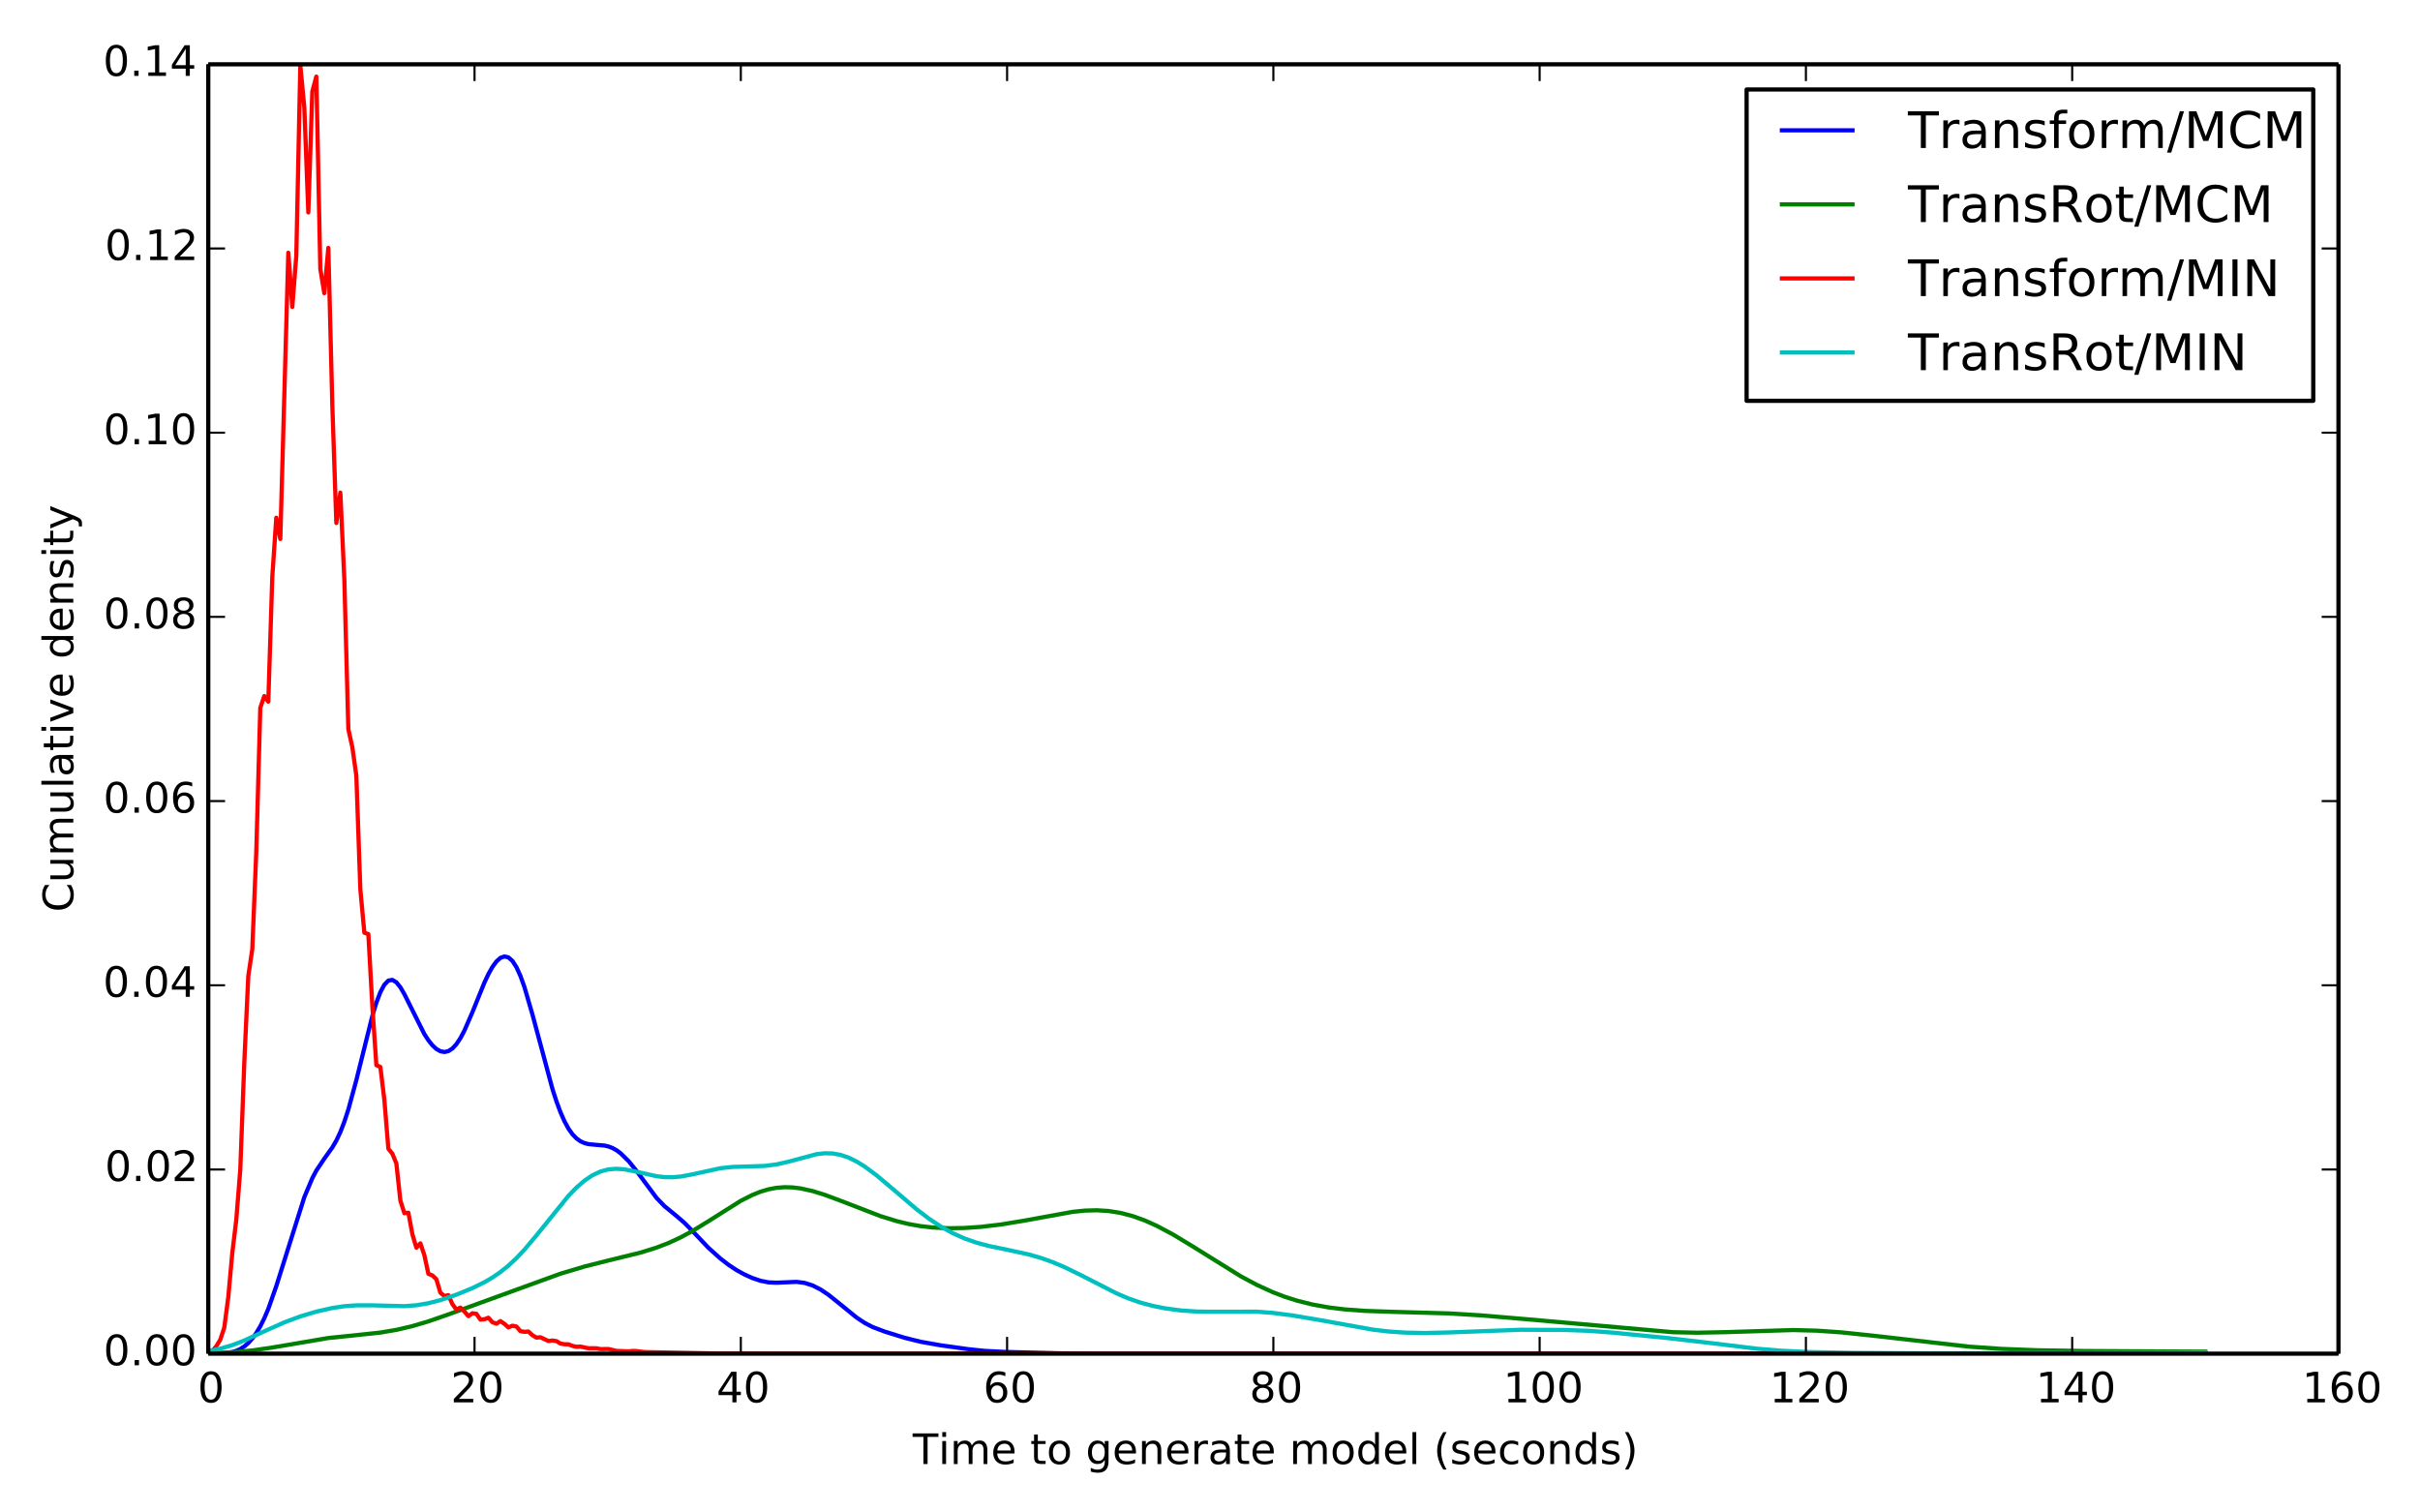 <?xml version="1.0" encoding="utf-8"?>
<!-- Generator: Adobe Illustrator 14.0.0, SVG Export Plug-In . SVG Version: 6.00 Build 43363)  -->
<!DOCTYPE svg PUBLIC "-//W3C//DTD SVG 1.1//EN" "http://www.w3.org/Graphics/SVG/1.1/DTD/svg11.dtd">
<svg version="1.1" id="Layer_1" xmlns="http://www.w3.org/2000/svg" xmlns:xlink="http://www.w3.org/1999/xlink" x="0px" y="0px"
	 width="576px" height="360px" viewBox="0 0 576 360" enable-background="new 0 0 576 360" xml:space="preserve">
<rect x="0" y="0" width="576" height="360" fill="#333333" stroke="none"/>
<g>
	<defs>
		<rect id="SVGID_1_" width="576" height="360"/>
	</defs>
	<clipPath id="SVGID_2_">
		<use xlink:href="#SVGID_1_"  overflow="visible"/>
	</clipPath>
	<rect clip-path="url(#SVGID_2_)" fill="#FFFFFF" width="576" height="360"/>
	<rect x="49.57" y="15.3" clip-path="url(#SVGID_2_)" fill="#FFFFFF" width="507.023" height="306.9"/>
	<g clip-path="url(#SVGID_2_)">
		<defs>
			<rect id="SVGID_3_" x="49.57" y="15.3" width="507.023" height="306.9"/>
		</defs>
		<clipPath id="SVGID_4_">
			<use xlink:href="#SVGID_3_"  overflow="visible"/>
		</clipPath>
		
			<polyline clip-path="url(#SVGID_4_)" fill="none" stroke="#0000FF" stroke-linecap="square" stroke-linejoin="round" stroke-miterlimit="10" points="
			49.57,322.195 53.38,322.088 55.286,321.806 56.238,321.52 57.191,321.091 58.144,320.482 59.096,319.664 60.049,318.606 
			61.001,317.289 61.954,315.686 62.906,313.773 63.859,311.534 65.764,306.12 72.432,284.953 74.337,280.433 75.29,278.629 
			77.195,275.771 79.1,273.115 80.053,271.478 81.005,269.466 81.958,267.011 82.911,264.098 84.815,257.094 88.626,241.799 
			89.579,238.672 90.531,236.157 91.483,234.378 92.436,233.402 93.389,233.231 94.341,233.802 95.294,234.986 96.247,236.624 
			101.009,246.144 101.962,247.605 102.915,248.793 103.867,249.676 104.82,250.221 105.772,250.399 106.725,250.188 
			107.677,249.568 108.63,248.537 109.583,247.108 110.535,245.317 112.44,240.925 115.298,233.877 116.25,231.856 117.203,230.157 
			118.156,228.85 119.108,227.994 120.061,227.651 121.013,227.877 121.966,228.719 122.918,230.195 123.871,232.288 
			124.824,234.934 126.729,241.46 131.492,259.193 132.444,262.141 133.397,264.715 134.35,266.881 135.302,268.628 
			136.254,269.975 137.207,270.961 138.16,271.641 139.112,272.075 140.065,272.324 141.97,272.504 143.875,272.666 
			144.828,272.884 145.78,273.248 146.733,273.777 147.686,274.476 149.591,276.336 151.496,278.693 156.259,285.112 
			158.164,287.091 161.021,289.433 162.927,291.08 164.832,293.014 168.642,297.029 171.5,299.585 173.405,301.053 175.31,302.312 
			177.215,303.361 179.121,304.216 181.025,304.856 182.931,305.227 184.836,305.31 189.599,305.107 191.504,305.356 
			193.409,305.961 195.314,306.928 197.219,308.207 200.077,310.499 203.887,313.606 205.792,314.873 207.698,315.853 
			210.555,316.938 215.318,318.423 219.128,319.367 223.892,320.209 230.56,321.142 234.37,321.534 239.132,321.781 
			252.469,322.118 261.994,322.182 382.972,322.2 524.904,322.2 		"/>
	</g>
	<g clip-path="url(#SVGID_2_)">
		<defs>
			<rect id="SVGID_5_" x="49.57" y="15.3" width="507.023" height="306.9"/>
		</defs>
		<clipPath id="SVGID_6_">
			<use xlink:href="#SVGID_5_"  overflow="visible"/>
		</clipPath>
		
			<polyline clip-path="url(#SVGID_6_)" fill="none" stroke="#008000" stroke-linecap="square" stroke-linejoin="round" stroke-miterlimit="10" points="
			49.57,322.11 55.286,321.873 60.049,321.437 64.812,320.736 78.147,318.471 83.863,317.889 90.531,317.178 94.341,316.534 
			98.151,315.641 101.962,314.511 106.725,312.86 133.397,303.164 139.112,301.457 144.828,300.014 152.448,298.146 156.259,296.96 
			159.116,295.857 161.974,294.537 164.832,292.995 168.642,290.657 176.263,285.849 179.121,284.398 181.025,283.641 
			182.931,283.078 184.836,282.724 186.741,282.577 188.646,282.63 190.551,282.862 193.409,283.493 196.267,284.379 
			200.077,285.799 209.603,289.471 213.413,290.647 216.271,291.337 219.128,291.843 221.986,292.167 225.796,292.345 
			229.607,292.28 233.417,292.02 238.18,291.462 243.896,290.517 255.326,288.442 258.184,288.152 261.042,288.07 263.899,288.246 
			266.757,288.707 269.615,289.459 272.473,290.49 275.331,291.771 279.141,293.797 283.903,296.678 295.334,303.789 
			299.145,305.826 302.955,307.567 305.812,308.66 308.671,309.57 312.48,310.519 316.291,311.2 320.102,311.664 324.864,312.014 
			331.532,312.243 344.868,312.617 352.489,313.082 362.967,313.966 398.213,317.089 403.928,317.21 410.596,317.083 
			426.79,316.575 432.505,316.726 438.221,317.124 445.841,317.921 468.703,320.533 476.323,321.056 484.896,321.386 
			496.327,321.568 522.047,321.704 524.904,321.716 		"/>
	</g>
	<g clip-path="url(#SVGID_2_)">
		<defs>
			<rect id="SVGID_7_" x="49.57" y="15.3" width="507.023" height="306.9"/>
		</defs>
		<clipPath id="SVGID_8_">
			<use xlink:href="#SVGID_7_"  overflow="visible"/>
		</clipPath>
		
			<polyline clip-path="url(#SVGID_8_)" fill="none" stroke="#FF0000" stroke-linecap="square" stroke-linejoin="round" stroke-miterlimit="10" points="
			49.57,322.061 50.523,321.562 51.476,320.439 52.428,318.875 53.38,316.001 54.333,308.761 55.286,298.267 56.238,290.343 
			57.191,278.395 58.144,252.926 59.096,232.328 60.049,225.929 61.001,202.691 61.954,168.488 62.906,165.669 63.859,167.003 
			64.812,137.281 65.764,123.23 66.717,128.284 68.622,60.155 69.574,73.052 70.527,60.812 71.479,15.591 72.432,25.58 
			73.385,50.564 74.337,21.766 75.29,18.23 76.242,64.022 77.195,69.787 78.147,59 79.1,96.503 80.053,124.482 81.005,117.245 
			81.958,137.87 82.911,173.55 83.863,177.856 84.815,184.626 85.768,211.717 86.721,222.001 87.673,222.333 88.626,239.471 
			89.579,253.533 90.531,253.95 91.483,261.77 92.436,273.421 93.389,274.602 94.341,276.935 95.294,285.75 96.247,288.758 
			97.199,288.65 98.151,293.758 99.104,296.978 100.057,295.946 101.009,298.763 101.962,303.201 102.915,303.58 103.867,304.483 
			104.82,307.705 105.772,308.472 106.725,308.276 107.677,310.405 108.63,311.707 109.583,311.233 110.535,312.162 
			111.488,313.273 112.44,312.58 113.393,312.713 114.345,314.087 115.298,314.011 116.25,313.646 117.203,314.713 118.156,315.068 
			119.108,314.453 120.061,315.1 121.013,315.945 121.966,315.54 122.918,315.736 123.871,316.837 124.824,316.997 125.776,316.93 
			126.729,317.812 127.681,318.377 128.634,318.292 130.539,319.193 131.492,319.062 132.444,319.209 133.397,319.793 
			134.35,319.955 135.302,319.974 136.254,320.35 137.207,320.563 138.16,320.515 140.065,320.916 141.97,320.918 142.922,321.11 
			144.828,321.09 146.733,321.542 149.591,321.644 150.543,321.55 151.496,321.578 153.401,321.814 170.547,322.149 
			179.121,322.172 194.361,322.2 524.904,322.2 		"/>
	</g>
	<g clip-path="url(#SVGID_2_)">
		<defs>
			<rect id="SVGID_9_" x="49.57" y="15.3" width="507.023" height="306.9"/>
		</defs>
		<clipPath id="SVGID_10_">
			<use xlink:href="#SVGID_9_"  overflow="visible"/>
		</clipPath>
		
			<polyline clip-path="url(#SVGID_10_)" fill="none" stroke="#00BFBF" stroke-linecap="square" stroke-linejoin="round" stroke-miterlimit="10" points="
			49.57,321.569 52.428,321.008 55.286,320.171 58.144,319.067 62.906,316.878 67.669,314.748 71.479,313.33 75.29,312.191 
			79.1,311.332 81.958,310.906 84.815,310.692 88.626,310.697 96.247,310.891 99.104,310.677 101.962,310.194 104.82,309.455 
			108.63,308.16 112.44,306.594 115.298,305.188 117.203,304.076 119.108,302.772 121.013,301.242 122.918,299.465 124.824,297.447 
			127.681,294.055 135.302,284.63 137.207,282.667 139.112,281.019 141.018,279.734 142.922,278.842 144.828,278.337 
			146.733,278.188 148.638,278.329 151.496,278.896 156.259,279.959 158.164,280.179 160.069,280.207 161.974,280.045 
			164.832,279.517 171.5,278.055 174.357,277.746 178.168,277.64 181.978,277.513 184.836,277.151 187.693,276.498 194.361,274.717 
			196.267,274.5 198.172,274.546 200.077,274.889 201.982,275.534 203.887,276.465 205.792,277.642 208.65,279.76 212.46,282.97 
			218.176,287.839 221.034,290.021 223.892,291.924 226.749,293.516 229.607,294.796 232.464,295.792 235.322,296.558 
			240.085,297.543 244.848,298.583 247.706,299.402 250.563,300.419 253.421,301.63 257.231,303.487 265.805,307.872 
			268.662,309.082 271.52,310.065 274.378,310.827 277.235,311.397 281.046,311.91 284.856,312.173 288.666,312.222 
			299.145,312.204 302.955,312.496 307.718,313.113 314.386,314.249 326.77,316.481 330.58,316.926 334.39,317.185 339.152,317.28 
			344.868,317.146 362.015,316.505 372.493,316.554 378.208,316.765 383.924,317.194 397.26,318.519 406.785,319.628 
			418.217,321.023 423.932,321.499 430.6,321.811 441.078,322.011 459.177,322.117 498.232,322.025 524.904,321.909 		"/>
	</g>
	<line clip-path="url(#SVGID_2_)" x1="49.57" y1="322.2" x2="49.57" y2="318.2"/>
	
		<line clip-path="url(#SVGID_2_)" fill="none" stroke="#000000" stroke-width="0.5" stroke-linejoin="round" stroke-miterlimit="10" x1="49.57" y1="322.2" x2="49.57" y2="318.2"/>
	<line clip-path="url(#SVGID_2_)" x1="49.57" y1="15.3" x2="49.57" y2="19.3"/>
	
		<line clip-path="url(#SVGID_2_)" fill="none" stroke="#000000" stroke-width="0.5" stroke-linejoin="round" stroke-miterlimit="10" x1="49.57" y1="15.3" x2="49.57" y2="19.3"/>
	<path clip-path="url(#SVGID_2_)" d="M50.227,326.374c0.81,0,1.43,0.33,1.87,0.97c0.43,0.65,0.65,1.59,0.65,2.81
		c0,1.23-0.22,2.171-0.65,2.811c-0.44,0.64-1.06,0.96-1.87,0.96c-0.82,0-1.45-0.32-1.88-0.96c-0.43-0.64-0.64-1.58-0.64-2.811
		c0-1.22,0.21-2.159,0.64-2.81C48.777,326.704,49.407,326.374,50.227,326.374 M50.227,327.153c-0.51,0-0.89,0.25-1.15,0.75
		c-0.26,0.5-0.38,1.25-0.38,2.25s0.12,1.75,0.38,2.25c0.26,0.5,0.64,0.75,1.15,0.75c0.51,0,0.89-0.25,1.15-0.75
		c0.25-0.5,0.38-1.25,0.38-2.25s-0.13-1.75-0.38-2.25C51.117,327.403,50.737,327.153,50.227,327.153"/>
	<line clip-path="url(#SVGID_2_)" x1="112.948" y1="322.2" x2="112.948" y2="318.2"/>
	
		<line clip-path="url(#SVGID_2_)" fill="none" stroke="#000000" stroke-width="0.5" stroke-linejoin="round" stroke-miterlimit="10" x1="112.948" y1="322.2" x2="112.948" y2="318.2"/>
	<line clip-path="url(#SVGID_2_)" x1="112.948" y1="15.3" x2="112.948" y2="19.3"/>
	
		<line clip-path="url(#SVGID_2_)" fill="none" stroke="#000000" stroke-width="0.5" stroke-linejoin="round" stroke-miterlimit="10" x1="112.948" y1="15.3" x2="112.948" y2="19.3"/>
	<path clip-path="url(#SVGID_2_)" d="M109.204,332.964h3.44v0.83h-4.63v-0.83c0.37-0.38,0.88-0.9,1.53-1.561
		c0.64-0.649,1.05-1.069,1.22-1.26c0.32-0.35,0.54-0.649,0.66-0.899c0.12-0.24,0.19-0.49,0.19-0.73c0-0.38-0.14-0.7-0.41-0.939
		c-0.27-0.24-0.62-0.37-1.06-0.37c-0.31,0-0.64,0.06-0.98,0.159c-0.34,0.11-0.71,0.271-1.1,0.49v-1c0.4-0.16,0.77-0.279,1.11-0.359
		c0.34-0.08,0.66-0.12,0.95-0.12c0.75,0,1.35,0.189,1.8,0.569c0.45,0.381,0.68,0.881,0.68,1.511c0,0.3-0.06,0.59-0.17,0.85
		c-0.11,0.271-0.31,0.59-0.61,0.95c-0.08,0.1-0.34,0.37-0.78,0.82C110.604,331.523,109.994,332.153,109.204,332.964"/>
	<path clip-path="url(#SVGID_2_)" d="M116.824,326.374c0.81,0,1.43,0.33,1.87,0.97c0.43,0.65,0.65,1.59,0.65,2.81
		c0,1.23-0.22,2.171-0.65,2.811c-0.44,0.64-1.06,0.96-1.87,0.96c-0.82,0-1.45-0.32-1.88-0.96c-0.43-0.64-0.64-1.58-0.64-2.811
		c0-1.22,0.21-2.159,0.64-2.81C115.374,326.704,116.004,326.374,116.824,326.374 M116.824,327.153c-0.51,0-0.89,0.25-1.15,0.75
		c-0.26,0.5-0.38,1.25-0.38,2.25s0.12,1.75,0.38,2.25c0.26,0.5,0.64,0.75,1.15,0.75c0.51,0,0.89-0.25,1.15-0.75
		c0.25-0.5,0.38-1.25,0.38-2.25s-0.13-1.75-0.38-2.25C117.714,327.403,117.334,327.153,116.824,327.153"/>
	<line clip-path="url(#SVGID_2_)" x1="176.326" y1="322.2" x2="176.326" y2="318.2"/>
	
		<line clip-path="url(#SVGID_2_)" fill="none" stroke="#000000" stroke-width="0.5" stroke-linejoin="round" stroke-miterlimit="10" x1="176.326" y1="322.2" x2="176.326" y2="318.2"/>
	<line clip-path="url(#SVGID_2_)" x1="176.326" y1="15.3" x2="176.326" y2="19.3"/>
	
		<line clip-path="url(#SVGID_2_)" fill="none" stroke="#000000" stroke-width="0.5" stroke-linejoin="round" stroke-miterlimit="10" x1="176.326" y1="15.3" x2="176.326" y2="19.3"/>
	<path clip-path="url(#SVGID_2_)" d="M174.057,326.504h1.24v4.75h1.04v0.82h-1.04v1.72h-0.98v-1.72h-3.29v-0.95L174.057,326.504
		 M174.317,327.363l-2.49,3.891h2.49V327.363"/>
	<path clip-path="url(#SVGID_2_)" d="M180.077,326.374c0.81,0,1.43,0.33,1.87,0.97c0.43,0.65,0.65,1.59,0.65,2.81
		c0,1.23-0.22,2.171-0.65,2.811c-0.44,0.64-1.06,0.96-1.87,0.96c-0.82,0-1.45-0.32-1.88-0.96c-0.43-0.64-0.64-1.58-0.64-2.811
		c0-1.22,0.21-2.159,0.64-2.81C178.627,326.704,179.257,326.374,180.077,326.374 M180.077,327.153c-0.51,0-0.89,0.25-1.15,0.75
		c-0.26,0.5-0.38,1.25-0.38,2.25s0.12,1.75,0.38,2.25c0.26,0.5,0.64,0.75,1.15,0.75c0.51,0,0.89-0.25,1.15-0.75
		c0.25-0.5,0.38-1.25,0.38-2.25s-0.13-1.75-0.38-2.25C180.967,327.403,180.587,327.153,180.077,327.153"/>
	<line clip-path="url(#SVGID_2_)" x1="239.704" y1="322.2" x2="239.704" y2="318.2"/>
	
		<line clip-path="url(#SVGID_2_)" fill="none" stroke="#000000" stroke-width="0.5" stroke-linejoin="round" stroke-miterlimit="10" x1="239.704" y1="322.2" x2="239.704" y2="318.2"/>
	<line clip-path="url(#SVGID_2_)" x1="239.704" y1="15.3" x2="239.704" y2="19.3"/>
	
		<line clip-path="url(#SVGID_2_)" fill="none" stroke="#000000" stroke-width="0.5" stroke-linejoin="round" stroke-miterlimit="10" x1="239.704" y1="15.3" x2="239.704" y2="19.3"/>
	<path clip-path="url(#SVGID_2_)" d="M239.284,326.664v0.899c-0.25-0.12-0.5-0.21-0.75-0.27c-0.26-0.061-0.51-0.09-0.75-0.09
		c-0.66,0-1.16,0.22-1.5,0.659c-0.34,0.44-0.54,1.11-0.58,1.99c0.19-0.279,0.43-0.5,0.72-0.649c0.29-0.15,0.61-0.23,0.96-0.23
		c0.73,0,1.31,0.23,1.73,0.67c0.42,0.44,0.64,1.05,0.64,1.811c0,0.75-0.23,1.35-0.67,1.8s-1.03,0.67-1.76,0.67
		c-0.84,0-1.49-0.32-1.93-0.96c-0.45-0.64-0.67-1.58-0.67-2.811c0-1.149,0.27-2.069,0.82-2.75c0.54-0.68,1.28-1.029,2.2-1.029
		c0.24,0,0.49,0.029,0.75,0.069C238.745,326.494,239.004,326.563,239.284,326.664 M237.324,329.754c-0.44,0-0.79,0.16-1.05,0.46
		s-0.39,0.72-0.39,1.24c0,0.529,0.13,0.949,0.39,1.25c0.26,0.3,0.61,0.449,1.05,0.449c0.44,0,0.79-0.149,1.05-0.449
		c0.26-0.301,0.39-0.721,0.39-1.25c0-0.521-0.13-0.94-0.39-1.24C238.114,329.914,237.765,329.754,237.324,329.754"/>
	<path clip-path="url(#SVGID_2_)" d="M243.564,326.374c0.81,0,1.43,0.33,1.87,0.97c0.43,0.65,0.65,1.59,0.65,2.81
		c0,1.23-0.22,2.171-0.65,2.811c-0.44,0.64-1.06,0.96-1.87,0.96c-0.82,0-1.45-0.32-1.88-0.96c-0.43-0.64-0.64-1.58-0.64-2.811
		c0-1.22,0.21-2.159,0.64-2.81C242.114,326.704,242.745,326.374,243.564,326.374 M243.564,327.153c-0.51,0-0.89,0.25-1.15,0.75
		c-0.26,0.5-0.38,1.25-0.38,2.25s0.12,1.75,0.38,2.25c0.26,0.5,0.64,0.75,1.15,0.75c0.51,0,0.89-0.25,1.15-0.75
		c0.25-0.5,0.38-1.25,0.38-2.25s-0.13-1.75-0.38-2.25C244.455,327.403,244.074,327.153,243.564,327.153"/>
	<line clip-path="url(#SVGID_2_)" x1="303.082" y1="322.2" x2="303.082" y2="318.2"/>
	
		<line clip-path="url(#SVGID_2_)" fill="none" stroke="#000000" stroke-width="0.5" stroke-linejoin="round" stroke-miterlimit="10" x1="303.082" y1="322.2" x2="303.082" y2="318.2"/>
	<line clip-path="url(#SVGID_2_)" x1="303.082" y1="15.3" x2="303.082" y2="19.3"/>
	
		<line clip-path="url(#SVGID_2_)" fill="none" stroke="#000000" stroke-width="0.5" stroke-linejoin="round" stroke-miterlimit="10" x1="303.082" y1="15.3" x2="303.082" y2="19.3"/>
	<path clip-path="url(#SVGID_2_)" d="M299.225,328.354c0,0.38,0.11,0.681,0.35,0.891c0.24,0.21,0.57,0.31,1,0.31
		c0.42,0,0.75-0.1,0.99-0.31s0.36-0.511,0.36-0.891s-0.12-0.67-0.36-0.88s-0.57-0.32-0.99-0.32c-0.43,0-0.76,0.11-1,0.32
		C299.335,327.684,299.225,327.974,299.225,328.354 M299.585,329.914c-0.421-0.101-0.75-0.301-0.99-0.59
		c-0.24-0.29-0.351-0.641-0.351-1.061c0-0.58,0.2-1.04,0.62-1.38c0.41-0.34,0.98-0.51,1.71-0.51c0.721,0,1.29,0.17,1.71,0.51
		c0.41,0.34,0.62,0.8,0.62,1.38c0,0.42-0.12,0.771-0.359,1.061c-0.24,0.289-0.561,0.489-0.98,0.59c0.47,0.109,0.84,0.33,1.11,0.649
		c0.26,0.32,0.399,0.721,0.399,1.181c0,0.71-0.22,1.25-0.649,1.619c-0.44,0.381-1.05,0.561-1.851,0.561
		c-0.81,0-1.43-0.18-1.859-0.561c-0.431-0.369-0.641-0.909-0.641-1.619c0-0.46,0.13-0.86,0.4-1.181
		C298.734,330.244,299.104,330.023,299.585,329.914 M300.574,330.334c-0.47,0-0.84,0.13-1.109,0.38c-0.271,0.25-0.4,0.59-0.4,1.03
		c0,0.439,0.13,0.79,0.4,1.04c0.27,0.25,0.64,0.369,1.109,0.369c0.46,0,0.83-0.119,1.101-0.38c0.27-0.25,0.41-0.59,0.41-1.029
		c0-0.44-0.141-0.78-0.4-1.03C301.414,330.464,301.045,330.334,300.574,330.334"/>
	<path clip-path="url(#SVGID_2_)" d="M306.935,326.374c0.81,0,1.43,0.33,1.87,0.97c0.43,0.65,0.649,1.59,0.649,2.81
		c0,1.23-0.22,2.171-0.649,2.811c-0.44,0.64-1.061,0.96-1.87,0.96c-0.82,0-1.45-0.32-1.88-0.96s-0.641-1.58-0.641-2.811
		c0-1.22,0.211-2.159,0.641-2.81C305.484,326.704,306.114,326.374,306.935,326.374 M306.935,327.153c-0.51,0-0.89,0.25-1.15,0.75
		c-0.26,0.5-0.38,1.25-0.38,2.25s0.12,1.75,0.38,2.25c0.261,0.5,0.641,0.75,1.15,0.75s0.89-0.25,1.15-0.75
		c0.25-0.5,0.38-1.25,0.38-2.25s-0.13-1.75-0.38-2.25C307.824,327.403,307.444,327.153,306.935,327.153"/>
	<line clip-path="url(#SVGID_2_)" x1="366.46" y1="322.2" x2="366.46" y2="318.2"/>
	
		<line clip-path="url(#SVGID_2_)" fill="none" stroke="#000000" stroke-width="0.5" stroke-linejoin="round" stroke-miterlimit="10" x1="366.46" y1="322.2" x2="366.46" y2="318.2"/>
	<line clip-path="url(#SVGID_2_)" x1="366.46" y1="15.3" x2="366.46" y2="19.3"/>
	
		<line clip-path="url(#SVGID_2_)" fill="none" stroke="#000000" stroke-width="0.5" stroke-linejoin="round" stroke-miterlimit="10" x1="366.46" y1="15.3" x2="366.46" y2="19.3"/>
	<polyline clip-path="url(#SVGID_2_)" points="359.036,332.964 360.646,332.964 360.646,327.403 358.896,327.754 358.896,326.854 
		360.636,326.504 361.626,326.504 361.626,332.964 363.236,332.964 363.236,333.794 359.036,333.794 359.036,332.964 	"/>
	<path clip-path="url(#SVGID_2_)" d="M367.336,326.374c0.81,0,1.43,0.33,1.87,0.97c0.43,0.65,0.649,1.59,0.649,2.81
		c0,1.23-0.22,2.171-0.649,2.811c-0.44,0.64-1.061,0.96-1.87,0.96c-0.82,0-1.45-0.32-1.88-0.96s-0.64-1.58-0.64-2.811
		c0-1.22,0.21-2.159,0.64-2.81C365.886,326.704,366.516,326.374,367.336,326.374 M367.336,327.153c-0.51,0-0.89,0.25-1.15,0.75
		c-0.26,0.5-0.38,1.25-0.38,2.25s0.12,1.75,0.38,2.25c0.261,0.5,0.641,0.75,1.15,0.75s0.89-0.25,1.15-0.75
		c0.25-0.5,0.38-1.25,0.38-2.25s-0.13-1.75-0.38-2.25C368.226,327.403,367.846,327.153,367.336,327.153"/>
	<path clip-path="url(#SVGID_2_)" d="M373.696,326.374c0.81,0,1.43,0.33,1.87,0.97c0.43,0.65,0.649,1.59,0.649,2.81
		c0,1.23-0.22,2.171-0.649,2.811c-0.44,0.64-1.061,0.96-1.87,0.96c-0.82,0-1.45-0.32-1.88-0.96c-0.431-0.64-0.641-1.58-0.641-2.811
		c0-1.22,0.21-2.159,0.641-2.81C372.246,326.704,372.876,326.374,373.696,326.374 M373.696,327.153c-0.511,0-0.891,0.25-1.15,0.75
		s-0.38,1.25-0.38,2.25s0.12,1.75,0.38,2.25s0.64,0.75,1.15,0.75c0.51,0,0.89-0.25,1.149-0.75c0.25-0.5,0.38-1.25,0.38-2.25
		s-0.13-1.75-0.38-2.25C374.586,327.403,374.206,327.153,373.696,327.153"/>
	<line clip-path="url(#SVGID_2_)" x1="429.838" y1="322.2" x2="429.838" y2="318.2"/>
	
		<line clip-path="url(#SVGID_2_)" fill="none" stroke="#000000" stroke-width="0.5" stroke-linejoin="round" stroke-miterlimit="10" x1="429.838" y1="322.2" x2="429.838" y2="318.2"/>
	<line clip-path="url(#SVGID_2_)" x1="429.838" y1="15.3" x2="429.838" y2="19.3"/>
	
		<line clip-path="url(#SVGID_2_)" fill="none" stroke="#000000" stroke-width="0.5" stroke-linejoin="round" stroke-miterlimit="10" x1="429.838" y1="15.3" x2="429.838" y2="19.3"/>
	<polyline clip-path="url(#SVGID_2_)" points="422.414,332.964 424.023,332.964 424.023,327.403 422.273,327.754 422.273,326.854 
		424.014,326.504 425.004,326.504 425.004,332.964 426.614,332.964 426.614,333.794 422.414,333.794 422.414,332.964 	"/>
	<path clip-path="url(#SVGID_2_)" d="M429.454,332.964h3.439v0.83h-4.63v-0.83c0.37-0.38,0.88-0.9,1.53-1.561
		c0.64-0.649,1.05-1.069,1.22-1.26c0.32-0.35,0.54-0.649,0.66-0.899c0.12-0.24,0.19-0.49,0.19-0.73c0-0.38-0.141-0.7-0.41-0.939
		c-0.271-0.24-0.62-0.37-1.061-0.37c-0.31,0-0.64,0.06-0.979,0.159c-0.34,0.11-0.71,0.271-1.101,0.49v-1
		c0.4-0.16,0.771-0.279,1.11-0.359s0.66-0.12,0.95-0.12c0.75,0,1.35,0.189,1.8,0.569c0.45,0.381,0.68,0.881,0.68,1.511
		c0,0.3-0.06,0.59-0.17,0.85c-0.109,0.271-0.31,0.59-0.609,0.95c-0.08,0.1-0.341,0.37-0.78,0.82
		C430.854,331.523,430.244,332.153,429.454,332.964"/>
	<path clip-path="url(#SVGID_2_)" d="M437.074,326.374c0.81,0,1.43,0.33,1.869,0.97c0.431,0.65,0.65,1.59,0.65,2.81
		c0,1.23-0.22,2.171-0.65,2.811c-0.439,0.64-1.06,0.96-1.869,0.96c-0.82,0-1.45-0.32-1.881-0.96c-0.43-0.64-0.64-1.58-0.64-2.811
		c0-1.22,0.21-2.159,0.64-2.81C435.624,326.704,436.254,326.374,437.074,326.374 M437.074,327.153c-0.511,0-0.891,0.25-1.15,0.75
		s-0.38,1.25-0.38,2.25s0.12,1.75,0.38,2.25s0.64,0.75,1.15,0.75c0.51,0,0.89-0.25,1.149-0.75c0.25-0.5,0.38-1.25,0.38-2.25
		s-0.13-1.75-0.38-2.25C437.964,327.403,437.584,327.153,437.074,327.153"/>
	<line clip-path="url(#SVGID_2_)" x1="493.216" y1="322.2" x2="493.216" y2="318.2"/>
	
		<line clip-path="url(#SVGID_2_)" fill="none" stroke="#000000" stroke-width="0.5" stroke-linejoin="round" stroke-miterlimit="10" x1="493.216" y1="322.2" x2="493.216" y2="318.2"/>
	<line clip-path="url(#SVGID_2_)" x1="493.216" y1="15.3" x2="493.216" y2="19.3"/>
	
		<line clip-path="url(#SVGID_2_)" fill="none" stroke="#000000" stroke-width="0.5" stroke-linejoin="round" stroke-miterlimit="10" x1="493.216" y1="15.3" x2="493.216" y2="19.3"/>
	<polyline clip-path="url(#SVGID_2_)" points="485.792,332.964 487.401,332.964 487.401,327.403 485.651,327.754 485.651,326.854 
		487.392,326.504 488.382,326.504 488.382,332.964 489.992,332.964 489.992,333.794 485.792,333.794 485.792,332.964 	"/>
	<path clip-path="url(#SVGID_2_)" d="M494.432,326.504h1.24v4.75h1.04v0.82h-1.04v1.72h-0.98v-1.72h-3.29v-0.95L494.432,326.504
		 M494.691,327.363l-2.489,3.891h2.489V327.363"/>
	<path clip-path="url(#SVGID_2_)" d="M500.452,326.374c0.81,0,1.43,0.33,1.87,0.97c0.43,0.65,0.649,1.59,0.649,2.81
		c0,1.23-0.22,2.171-0.649,2.811c-0.44,0.64-1.061,0.96-1.87,0.96c-0.82,0-1.45-0.32-1.88-0.96c-0.431-0.64-0.641-1.58-0.641-2.811
		c0-1.22,0.21-2.159,0.641-2.81C499.002,326.704,499.632,326.374,500.452,326.374 M500.452,327.153c-0.511,0-0.891,0.25-1.15,0.75
		s-0.38,1.25-0.38,2.25s0.12,1.75,0.38,2.25s0.64,0.75,1.15,0.75c0.51,0,0.89-0.25,1.149-0.75c0.25-0.5,0.38-1.25,0.38-2.25
		s-0.13-1.75-0.38-2.25C501.342,327.403,500.962,327.153,500.452,327.153"/>
	<line clip-path="url(#SVGID_2_)" x1="556.594" y1="322.2" x2="556.594" y2="318.2"/>
	
		<line clip-path="url(#SVGID_2_)" fill="none" stroke="#000000" stroke-width="0.5" stroke-linejoin="round" stroke-miterlimit="10" x1="556.594" y1="322.2" x2="556.594" y2="318.2"/>
	<line clip-path="url(#SVGID_2_)" x1="556.594" y1="15.3" x2="556.594" y2="19.3"/>
	
		<line clip-path="url(#SVGID_2_)" fill="none" stroke="#000000" stroke-width="0.5" stroke-linejoin="round" stroke-miterlimit="10" x1="556.594" y1="15.3" x2="556.594" y2="19.3"/>
	<polyline clip-path="url(#SVGID_2_)" points="549.17,332.964 550.779,332.964 550.779,327.403 549.029,327.754 549.029,326.854 
		550.77,326.504 551.76,326.504 551.76,332.964 553.37,332.964 553.37,333.794 549.17,333.794 549.17,332.964 	"/>
	<path clip-path="url(#SVGID_2_)" d="M559.55,326.664v0.899c-0.25-0.12-0.5-0.21-0.75-0.27c-0.26-0.061-0.51-0.09-0.75-0.09
		c-0.66,0-1.16,0.22-1.5,0.659c-0.34,0.44-0.54,1.11-0.58,1.99c0.19-0.279,0.43-0.5,0.72-0.649c0.29-0.15,0.61-0.23,0.96-0.23
		c0.73,0,1.311,0.23,1.73,0.67c0.42,0.44,0.64,1.05,0.64,1.811c0,0.75-0.229,1.35-0.67,1.8c-0.439,0.45-1.03,0.67-1.76,0.67
		c-0.84,0-1.49-0.32-1.93-0.96c-0.45-0.64-0.671-1.58-0.671-2.811c0-1.149,0.271-2.069,0.82-2.75c0.54-0.68,1.28-1.029,2.2-1.029
		c0.24,0,0.49,0.029,0.75,0.069C559.01,326.494,559.27,326.563,559.55,326.664 M557.59,329.754c-0.44,0-0.79,0.16-1.05,0.46
		c-0.261,0.3-0.391,0.72-0.391,1.24c0,0.529,0.13,0.949,0.391,1.25c0.26,0.3,0.609,0.449,1.05,0.449c0.439,0,0.79-0.149,1.05-0.449
		c0.26-0.301,0.39-0.721,0.39-1.25c0-0.521-0.13-0.94-0.39-1.24S558.029,329.754,557.59,329.754"/>
	<path clip-path="url(#SVGID_2_)" d="M563.83,326.374c0.81,0,1.43,0.33,1.869,0.97c0.431,0.65,0.65,1.59,0.65,2.81
		c0,1.23-0.22,2.171-0.65,2.811c-0.439,0.64-1.06,0.96-1.869,0.96c-0.82,0-1.45-0.32-1.881-0.96c-0.43-0.64-0.64-1.58-0.64-2.811
		c0-1.22,0.21-2.159,0.64-2.81C562.38,326.704,563.01,326.374,563.83,326.374 M563.83,327.153c-0.511,0-0.891,0.25-1.15,0.75
		s-0.38,1.25-0.38,2.25s0.12,1.75,0.38,2.25s0.64,0.75,1.15,0.75c0.51,0,0.89-0.25,1.149-0.75c0.25-0.5,0.38-1.25,0.38-2.25
		s-0.13-1.75-0.38-2.25C564.72,327.403,564.34,327.153,563.83,327.153"/>
	<polyline clip-path="url(#SVGID_2_)" points="217.21,341.176 223.371,341.176 223.371,342.006 220.78,342.006 220.78,348.466 
		219.791,348.466 219.791,342.006 217.21,342.006 217.21,341.176 	"/>
	<path clip-path="url(#SVGID_2_)" d="M224.28,340.865h0.9v1.141h-0.9V340.865 M224.28,342.996h0.9v5.47h-0.9V342.996"/>
	<path clip-path="url(#SVGID_2_)" d="M231.32,344.046c0.22-0.4,0.49-0.69,0.8-0.891c0.31-0.189,0.68-0.29,1.11-0.29
		c0.56,0,1,0.2,1.31,0.601c0.31,0.399,0.47,0.97,0.47,1.7v3.3h-0.9v-3.271c0-0.52-0.1-0.91-0.28-1.17
		c-0.19-0.25-0.47-0.38-0.85-0.38c-0.47,0-0.84,0.16-1.11,0.47c-0.27,0.311-0.4,0.73-0.4,1.261v3.09h-0.9v-3.271
		c0-0.52-0.1-0.91-0.28-1.17c-0.19-0.25-0.48-0.38-0.86-0.38c-0.46,0-0.83,0.16-1.1,0.47c-0.27,0.311-0.4,0.73-0.4,1.261v3.09h-0.9
		v-5.47h0.9v0.85c0.2-0.33,0.45-0.58,0.74-0.74c0.28-0.16,0.62-0.24,1.02-0.24s0.73,0.101,1.01,0.301
		C230.98,343.365,231.18,343.666,231.32,344.046"/>
	<path clip-path="url(#SVGID_2_)" d="M240.581,345.246c-0.01-0.49-0.15-0.881-0.41-1.181c-0.27-0.29-0.63-0.439-1.07-0.439
		c-0.5,0-0.9,0.149-1.2,0.43s-0.48,0.68-0.52,1.19H240.581 M241.48,345.506v0.439h-4.13c0.04,0.62,0.22,1.101,0.56,1.42
		c0.33,0.32,0.79,0.48,1.39,0.48c0.34,0,0.68-0.04,1-0.12c0.32-0.08,0.65-0.21,0.97-0.39v0.85c-0.32,0.14-0.65,0.25-0.99,0.311
		c-0.34,0.06-0.69,0.1-1.03,0.1c-0.88,0-1.57-0.25-2.08-0.75c-0.51-0.5-0.76-1.19-0.76-2.061c0-0.89,0.24-1.6,0.72-2.13
		c0.48-0.52,1.14-0.79,1.96-0.79c0.74,0,1.32,0.24,1.75,0.71C241.26,344.056,241.48,344.695,241.48,345.506"/>
	<path clip-path="url(#SVGID_2_)" d="M247.021,341.445v1.551h1.85v0.699h-1.85v2.971c0,0.449,0.06,0.739,0.18,0.859
		c0.12,0.13,0.37,0.19,0.75,0.19h0.92v0.75h-0.92c-0.7,0-1.18-0.13-1.44-0.391c-0.26-0.26-0.39-0.729-0.39-1.409v-2.971h-0.66
		v-0.699h0.66v-1.551H247.021"/>
	<path clip-path="url(#SVGID_2_)" d="M252.17,342.865c0.78,0,1.39,0.261,1.84,0.761c0.44,0.51,0.67,1.21,0.67,2.109
		c0,0.9-0.23,1.601-0.67,2.101c-0.45,0.51-1.06,0.76-1.84,0.76c-0.79,0-1.41-0.25-1.85-0.76c-0.44-0.5-0.66-1.2-0.66-2.101
		c0-0.899,0.22-1.6,0.66-2.109C250.76,343.126,251.38,342.865,252.17,342.865 M252.17,343.626c-0.48,0-0.86,0.189-1.14,0.569
		c-0.28,0.38-0.42,0.891-0.42,1.54c0,0.66,0.13,1.17,0.41,1.55c0.28,0.381,0.66,0.561,1.15,0.561c0.48,0,0.86-0.18,1.14-0.561
		c0.28-0.38,0.42-0.89,0.42-1.55c0-0.64-0.14-1.16-0.42-1.54C253.03,343.815,252.65,343.626,252.17,343.626"/>
	<path clip-path="url(#SVGID_2_)" d="M263.85,347.785c0,0.921-0.21,1.61-0.62,2.07c-0.42,0.45-1.05,0.68-1.9,0.68
		c-0.32,0-0.61-0.029-0.89-0.069c-0.28-0.05-0.56-0.12-0.82-0.22v-0.87c0.26,0.14,0.52,0.239,0.78,0.31
		c0.26,0.07,0.52,0.11,0.79,0.11c0.58,0,1.02-0.16,1.32-0.46c0.29-0.311,0.44-0.771,0.44-1.391v-0.439
		c-0.19,0.319-0.43,0.56-0.72,0.72s-0.63,0.24-1.03,0.24c-0.68,0-1.22-0.25-1.63-0.76c-0.41-0.511-0.61-1.19-0.61-2.04
		c0-0.841,0.2-1.521,0.61-2.03s0.95-0.771,1.63-0.771c0.4,0,0.74,0.08,1.03,0.24s0.53,0.4,0.72,0.72v-0.829h0.9V347.785
		 M262.95,345.666c0-0.641-0.14-1.15-0.4-1.511c-0.27-0.359-0.65-0.54-1.13-0.54s-0.86,0.181-1.13,0.54
		c-0.27,0.36-0.4,0.87-0.4,1.511c0,0.649,0.13,1.149,0.4,1.51c0.27,0.359,0.65,0.54,1.13,0.54s0.86-0.181,1.13-0.54
		C262.81,346.815,262.95,346.315,262.95,345.666"/>
	<path clip-path="url(#SVGID_2_)" d="M269.48,345.246c-0.01-0.49-0.15-0.881-0.41-1.181c-0.27-0.29-0.63-0.439-1.07-0.439
		c-0.5,0-0.9,0.149-1.2,0.43c-0.3,0.28-0.48,0.68-0.52,1.19H269.48 M270.38,345.506v0.439h-4.13c0.04,0.62,0.22,1.101,0.56,1.42
		c0.33,0.32,0.79,0.48,1.39,0.48c0.34,0,0.68-0.04,1-0.12s0.65-0.21,0.97-0.39v0.85c-0.32,0.14-0.65,0.25-0.99,0.311
		c-0.34,0.06-0.69,0.1-1.03,0.1c-0.88,0-1.57-0.25-2.08-0.75c-0.51-0.5-0.76-1.19-0.76-2.061c0-0.89,0.24-1.6,0.72-2.13
		c0.48-0.52,1.14-0.79,1.96-0.79c0.74,0,1.32,0.24,1.75,0.71C270.16,344.056,270.38,344.695,270.38,345.506"/>
	<path clip-path="url(#SVGID_2_)" d="M276.4,345.166v3.3h-0.9v-3.271c0-0.52-0.11-0.899-0.31-1.16c-0.2-0.26-0.5-0.39-0.9-0.39
		c-0.49,0-0.87,0.16-1.15,0.47c-0.28,0.311-0.42,0.73-0.42,1.261v3.09h-0.9v-5.47h0.9v0.85c0.21-0.32,0.46-0.57,0.76-0.73
		c0.29-0.159,0.63-0.25,1.01-0.25c0.62,0,1.1,0.2,1.42,0.591C276.23,343.846,276.4,344.416,276.4,345.166"/>
	<path clip-path="url(#SVGID_2_)" d="M281.97,345.246c-0.01-0.49-0.15-0.881-0.41-1.181c-0.27-0.29-0.63-0.439-1.07-0.439
		c-0.5,0-0.9,0.149-1.2,0.43c-0.3,0.28-0.48,0.68-0.52,1.19H281.97 M282.87,345.506v0.439h-4.13c0.04,0.62,0.22,1.101,0.56,1.42
		c0.33,0.32,0.79,0.48,1.39,0.48c0.34,0,0.68-0.04,1-0.12c0.32-0.08,0.65-0.21,0.97-0.39v0.85c-0.32,0.14-0.65,0.25-0.99,0.311
		c-0.34,0.06-0.69,0.1-1.03,0.1c-0.88,0-1.57-0.25-2.08-0.75c-0.51-0.5-0.76-1.19-0.76-2.061c0-0.89,0.24-1.6,0.72-2.13
		c0.48-0.52,1.14-0.79,1.96-0.79c0.74,0,1.32,0.24,1.75,0.71C282.65,344.056,282.87,344.695,282.87,345.506"/>
	<path clip-path="url(#SVGID_2_)" d="M287.51,343.836c-0.1-0.061-0.21-0.101-0.33-0.13c-0.12-0.021-0.25-0.04-0.39-0.04
		c-0.51,0-0.9,0.17-1.17,0.5c-0.28,0.33-0.41,0.8-0.41,1.42v2.88h-0.9v-5.47h0.9v0.85c0.18-0.33,0.43-0.58,0.73-0.74
		c0.3-0.16,0.67-0.24,1.11-0.24c0.06,0,0.13,0.011,0.21,0.011c0.07,0.01,0.15,0.02,0.25,0.04V343.836"/>
	<path clip-path="url(#SVGID_2_)" d="M292.73,345.346v3.12h-0.9v-0.83c-0.21,0.34-0.47,0.58-0.77,0.729
		c-0.3,0.15-0.681,0.23-1.12,0.23c-0.561,0-1.01-0.15-1.34-0.46c-0.33-0.311-0.49-0.73-0.49-1.26c0-0.61,0.2-1.07,0.62-1.391
		c0.41-0.31,1.02-0.47,1.84-0.47h1.26v-0.09c0-0.41-0.14-0.73-0.41-0.96c-0.27-0.22-0.649-0.34-1.14-0.34
		c-0.32,0-0.62,0.04-0.92,0.12c-0.3,0.079-0.58,0.189-0.85,0.329v-0.829c0.319-0.12,0.64-0.221,0.949-0.28
		c0.311-0.061,0.61-0.101,0.91-0.101c0.79,0,1.38,0.21,1.771,0.62C292.53,343.896,292.73,344.516,292.73,345.346 M290.94,345.716
		c-0.73,0-1.23,0.09-1.51,0.25c-0.28,0.17-0.42,0.45-0.42,0.85c0,0.32,0.1,0.58,0.31,0.76c0.21,0.19,0.5,0.28,0.86,0.28
		c0.5,0,0.899-0.17,1.199-0.53c0.301-0.35,0.45-0.819,0.45-1.409v-0.2H290.94"/>
	<path clip-path="url(#SVGID_2_)" d="M295.471,341.445v1.551h1.85v0.699h-1.85v2.971c0,0.449,0.06,0.739,0.18,0.859
		c0.12,0.13,0.37,0.19,0.75,0.19h0.92v0.75h-0.92c-0.7,0-1.18-0.13-1.44-0.391c-0.26-0.26-0.39-0.729-0.39-1.409v-2.971h-0.66
		v-0.699h0.66v-1.551H295.471"/>
	<path clip-path="url(#SVGID_2_)" d="M302.28,345.246c-0.01-0.49-0.149-0.881-0.41-1.181c-0.27-0.29-0.63-0.439-1.069-0.439
		c-0.5,0-0.9,0.149-1.2,0.43s-0.48,0.68-0.521,1.19H302.28 M303.181,345.506v0.439h-4.13c0.04,0.62,0.22,1.101,0.56,1.42
		c0.33,0.32,0.79,0.48,1.39,0.48c0.341,0,0.681-0.04,1-0.12c0.32-0.08,0.65-0.21,0.971-0.39v0.85c-0.32,0.14-0.65,0.25-0.99,0.311
		c-0.34,0.06-0.69,0.1-1.03,0.1c-0.88,0-1.569-0.25-2.08-0.75c-0.51-0.5-0.76-1.19-0.76-2.061c0-0.89,0.24-1.6,0.72-2.13
		c0.48-0.52,1.141-0.79,1.96-0.79c0.74,0,1.32,0.24,1.75,0.71C302.96,344.056,303.181,344.695,303.181,345.506"/>
	<path clip-path="url(#SVGID_2_)" d="M312.091,344.046c0.22-0.4,0.489-0.69,0.8-0.891c0.31-0.189,0.68-0.29,1.109-0.29
		c0.561,0,1,0.2,1.311,0.601c0.31,0.399,0.47,0.97,0.47,1.7v3.3h-0.9v-3.271c0-0.52-0.1-0.91-0.279-1.17
		c-0.19-0.25-0.471-0.38-0.851-0.38c-0.47,0-0.84,0.16-1.109,0.47c-0.271,0.311-0.4,0.73-0.4,1.261v3.09h-0.899v-3.271
		c0-0.52-0.101-0.91-0.28-1.17c-0.19-0.25-0.48-0.38-0.86-0.38c-0.46,0-0.83,0.16-1.1,0.47c-0.271,0.311-0.4,0.73-0.4,1.261v3.09
		h-0.899v-5.47h0.899v0.85c0.2-0.33,0.45-0.58,0.74-0.74c0.28-0.16,0.62-0.24,1.02-0.24c0.4,0,0.73,0.101,1.011,0.301
		C311.75,343.365,311.95,343.666,312.091,344.046"/>
	<path clip-path="url(#SVGID_2_)" d="M319.69,342.865c0.78,0,1.39,0.261,1.84,0.761c0.44,0.51,0.67,1.21,0.67,2.109
		c0,0.9-0.229,1.601-0.67,2.101c-0.45,0.51-1.06,0.76-1.84,0.76c-0.79,0-1.41-0.25-1.851-0.76c-0.439-0.5-0.659-1.2-0.659-2.101
		c0-0.899,0.22-1.6,0.659-2.109C318.28,343.126,318.9,342.865,319.69,342.865 M319.69,343.626c-0.48,0-0.86,0.189-1.14,0.569
		c-0.28,0.38-0.421,0.891-0.421,1.54c0,0.66,0.131,1.17,0.41,1.55c0.28,0.381,0.66,0.561,1.15,0.561c0.479,0,0.86-0.18,1.14-0.561
		c0.28-0.38,0.42-0.89,0.42-1.55c0-0.64-0.14-1.16-0.42-1.54C320.551,343.815,320.17,343.626,319.69,343.626"/>
	<path clip-path="url(#SVGID_2_)" d="M324.23,345.735c0,0.66,0.13,1.181,0.399,1.561c0.271,0.38,0.65,0.56,1.131,0.56
		c0.47,0,0.84-0.18,1.119-0.56c0.271-0.38,0.41-0.9,0.41-1.561s-0.14-1.17-0.41-1.55c-0.279-0.38-0.649-0.57-1.119-0.57
		c-0.48,0-0.86,0.19-1.131,0.57C324.36,344.565,324.23,345.075,324.23,345.735 M327.29,343.825v-2.96h0.9v7.601h-0.9v-0.82
		c-0.189,0.33-0.43,0.57-0.72,0.72c-0.29,0.15-0.63,0.23-1.03,0.23c-0.66,0-1.2-0.26-1.62-0.78c-0.42-0.52-0.619-1.22-0.619-2.08
		c0-0.859,0.199-1.55,0.619-2.08c0.42-0.52,0.96-0.79,1.62-0.79c0.4,0,0.74,0.08,1.03,0.24S327.101,343.506,327.29,343.825"/>
	<path clip-path="url(#SVGID_2_)" d="M333.82,345.246c-0.01-0.49-0.15-0.881-0.41-1.181c-0.27-0.29-0.63-0.439-1.07-0.439
		c-0.5,0-0.899,0.149-1.199,0.43c-0.301,0.28-0.48,0.68-0.521,1.19H333.82 M334.721,345.506v0.439h-4.131
		c0.04,0.62,0.221,1.101,0.561,1.42c0.33,0.32,0.79,0.48,1.39,0.48c0.34,0,0.681-0.04,1-0.12c0.32-0.08,0.65-0.21,0.971-0.39v0.85
		c-0.32,0.14-0.65,0.25-0.99,0.311c-0.34,0.06-0.69,0.1-1.03,0.1c-0.88,0-1.57-0.25-2.08-0.75s-0.76-1.19-0.76-2.061
		c0-0.89,0.24-1.6,0.72-2.13c0.48-0.52,1.141-0.79,1.96-0.79c0.74,0,1.32,0.24,1.75,0.71
		C334.5,344.056,334.721,344.695,334.721,345.506"/>
	<polyline clip-path="url(#SVGID_2_)" points="336.19,340.865 337.09,340.865 337.09,348.466 336.19,348.466 336.19,340.865 	"/>
	<path clip-path="url(#SVGID_2_)" d="M344.311,340.876c-0.44,0.76-0.761,1.5-0.971,2.229c-0.22,0.73-0.319,1.47-0.319,2.22
		c0,0.761,0.1,1.5,0.319,2.23c0.21,0.74,0.53,1.47,0.971,2.22h-0.78c-0.49-0.77-0.86-1.51-1.1-2.25c-0.24-0.74-0.36-1.47-0.36-2.2
		c0-0.72,0.12-1.449,0.36-2.189c0.239-0.74,0.6-1.49,1.1-2.26H344.311"/>
	<path clip-path="url(#SVGID_2_)" d="M349.54,343.155v0.851c-0.26-0.12-0.52-0.221-0.79-0.29c-0.279-0.061-0.56-0.101-0.85-0.101
		c-0.45,0-0.79,0.07-1.01,0.21c-0.221,0.141-0.33,0.341-0.33,0.61c0,0.21,0.08,0.37,0.239,0.49c0.16,0.12,0.48,0.24,0.96,0.34
		l0.311,0.07c0.64,0.14,1.09,0.34,1.36,0.58c0.26,0.25,0.399,0.6,0.399,1.04c0,0.51-0.2,0.909-0.6,1.199
		c-0.4,0.301-0.96,0.44-1.66,0.44c-0.3,0-0.6-0.03-0.92-0.08s-0.65-0.13-1-0.25v-0.93c0.33,0.18,0.66,0.31,0.979,0.39
		c0.32,0.09,0.641,0.13,0.96,0.13c0.42,0,0.75-0.07,0.98-0.21c0.22-0.14,0.34-0.35,0.34-0.62c0-0.24-0.09-0.43-0.25-0.56
		s-0.52-0.26-1.08-0.38l-0.31-0.07c-0.561-0.12-0.971-0.3-1.21-0.54c-0.25-0.24-0.37-0.57-0.37-1c0-0.51,0.18-0.91,0.54-1.19
		c0.359-0.279,0.88-0.42,1.56-0.42c0.33,0,0.641,0.03,0.94,0.08C349.021,342.996,349.29,343.065,349.54,343.155"/>
	<path clip-path="url(#SVGID_2_)" d="M355.04,345.246c-0.01-0.49-0.149-0.881-0.41-1.181c-0.27-0.29-0.63-0.439-1.069-0.439
		c-0.5,0-0.9,0.149-1.2,0.43s-0.48,0.68-0.521,1.19H355.04 M355.94,345.506v0.439h-4.13c0.04,0.62,0.22,1.101,0.56,1.42
		c0.33,0.32,0.79,0.48,1.39,0.48c0.341,0,0.681-0.04,1-0.12c0.32-0.08,0.65-0.21,0.971-0.39v0.85c-0.32,0.14-0.65,0.25-0.99,0.311
		c-0.34,0.06-0.69,0.1-1.03,0.1c-0.88,0-1.569-0.25-2.08-0.75c-0.51-0.5-0.76-1.19-0.76-2.061c0-0.89,0.24-1.6,0.72-2.13
		c0.48-0.52,1.141-0.79,1.96-0.79c0.74,0,1.32,0.24,1.75,0.71C355.721,344.056,355.94,344.695,355.94,345.506"/>
	<path clip-path="url(#SVGID_2_)" d="M361.351,343.206v0.84c-0.261-0.141-0.511-0.24-0.771-0.311c-0.26-0.069-0.51-0.109-0.77-0.109
		c-0.58,0-1.04,0.189-1.36,0.56s-0.479,0.89-0.479,1.55c0,0.67,0.159,1.19,0.479,1.561s0.78,0.55,1.36,0.55
		c0.26,0,0.51-0.03,0.77-0.1c0.26-0.07,0.51-0.181,0.771-0.32v0.83c-0.261,0.12-0.521,0.21-0.78,0.26
		c-0.271,0.05-0.56,0.08-0.86,0.08c-0.819,0-1.479-0.25-1.96-0.771c-0.489-0.51-0.729-1.21-0.729-2.09c0-0.89,0.24-1.59,0.729-2.1
		c0.49-0.51,1.16-0.771,2.021-0.771c0.279,0,0.55,0.03,0.81,0.091C360.84,343.016,361.101,343.096,361.351,343.206"/>
	<path clip-path="url(#SVGID_2_)" d="M365.03,342.865c0.78,0,1.39,0.261,1.84,0.761c0.44,0.51,0.67,1.21,0.67,2.109
		c0,0.9-0.229,1.601-0.67,2.101c-0.45,0.51-1.06,0.76-1.84,0.76c-0.79,0-1.41-0.25-1.85-0.76c-0.44-0.5-0.66-1.2-0.66-2.101
		c0-0.899,0.22-1.6,0.66-2.109C363.62,343.126,364.24,342.865,365.03,342.865 M365.03,343.626c-0.479,0-0.86,0.189-1.14,0.569
		c-0.28,0.38-0.42,0.891-0.42,1.54c0,0.66,0.13,1.17,0.409,1.55c0.28,0.381,0.66,0.561,1.15,0.561c0.48,0,0.86-0.18,1.14-0.561
		c0.28-0.38,0.42-0.89,0.42-1.55c0-0.64-0.14-1.16-0.42-1.54C365.891,343.815,365.511,343.626,365.03,343.626"/>
	<path clip-path="url(#SVGID_2_)" d="M373.58,345.166v3.3h-0.899v-3.271c0-0.52-0.11-0.899-0.311-1.16
		c-0.2-0.26-0.5-0.39-0.899-0.39c-0.49,0-0.87,0.16-1.15,0.47c-0.28,0.311-0.42,0.73-0.42,1.261v3.09H369v-5.47h0.9v0.85
		c0.21-0.32,0.46-0.57,0.76-0.73c0.29-0.159,0.63-0.25,1.01-0.25c0.62,0,1.101,0.2,1.42,0.591
		C373.41,343.846,373.58,344.416,373.58,345.166"/>
	<path clip-path="url(#SVGID_2_)" d="M375.91,345.735c0,0.66,0.13,1.181,0.4,1.561c0.27,0.38,0.649,0.56,1.13,0.56
		c0.47,0,0.84-0.18,1.12-0.56c0.27-0.38,0.41-0.9,0.41-1.561s-0.141-1.17-0.41-1.55c-0.28-0.38-0.65-0.57-1.12-0.57
		c-0.48,0-0.86,0.19-1.13,0.57C376.04,344.565,375.91,345.075,375.91,345.735 M378.971,343.825v-2.96h0.899v7.601h-0.899v-0.82
		c-0.19,0.33-0.431,0.57-0.721,0.72c-0.29,0.15-0.63,0.23-1.029,0.23c-0.66,0-1.2-0.26-1.62-0.78c-0.42-0.52-0.62-1.22-0.62-2.08
		c0-0.859,0.2-1.55,0.62-2.08c0.42-0.52,0.96-0.79,1.62-0.79c0.399,0,0.739,0.08,1.029,0.24S378.78,343.506,378.971,343.825"/>
	<path clip-path="url(#SVGID_2_)" d="M385.21,343.155v0.851c-0.26-0.12-0.52-0.221-0.79-0.29c-0.279-0.061-0.56-0.101-0.85-0.101
		c-0.45,0-0.79,0.07-1.01,0.21c-0.221,0.141-0.33,0.341-0.33,0.61c0,0.21,0.08,0.37,0.24,0.49c0.159,0.12,0.479,0.24,0.96,0.34
		l0.31,0.07c0.64,0.14,1.09,0.34,1.36,0.58c0.26,0.25,0.399,0.6,0.399,1.04c0,0.51-0.2,0.909-0.6,1.199
		c-0.4,0.301-0.96,0.44-1.66,0.44c-0.3,0-0.6-0.03-0.92-0.08s-0.65-0.13-1-0.25v-0.93c0.33,0.18,0.66,0.31,0.979,0.39
		c0.32,0.09,0.641,0.13,0.961,0.13c0.42,0,0.75-0.07,0.979-0.21c0.22-0.14,0.34-0.35,0.34-0.62c0-0.24-0.09-0.43-0.25-0.56
		s-0.52-0.26-1.08-0.38l-0.31-0.07c-0.561-0.12-0.97-0.3-1.21-0.54c-0.25-0.24-0.37-0.57-0.37-1c0-0.51,0.18-0.91,0.54-1.19
		c0.36-0.279,0.88-0.42,1.56-0.42c0.33,0,0.641,0.03,0.94,0.08C384.69,342.996,384.96,343.065,385.21,343.155"/>
	<path clip-path="url(#SVGID_2_)" d="M386.79,340.876h0.78c0.479,0.77,0.85,1.52,1.09,2.26s0.37,1.47,0.37,2.189
		c0,0.73-0.13,1.46-0.37,2.2s-0.61,1.48-1.09,2.25h-0.78c0.431-0.75,0.75-1.479,0.97-2.22c0.211-0.73,0.32-1.47,0.32-2.23
		c0-0.75-0.109-1.489-0.32-2.22C387.54,342.376,387.221,341.636,386.79,340.876"/>
	<line clip-path="url(#SVGID_2_)" x1="49.57" y1="322.2" x2="53.57" y2="322.2"/>
	
		<line clip-path="url(#SVGID_2_)" fill="none" stroke="#000000" stroke-width="0.5" stroke-linejoin="round" stroke-miterlimit="10" x1="49.57" y1="322.2" x2="53.57" y2="322.2"/>
	<line clip-path="url(#SVGID_2_)" x1="556.594" y1="322.2" x2="552.594" y2="322.2"/>
	
		<line clip-path="url(#SVGID_2_)" fill="none" stroke="#000000" stroke-width="0.5" stroke-linejoin="round" stroke-miterlimit="10" x1="556.594" y1="322.2" x2="552.594" y2="322.2"/>
	<path clip-path="url(#SVGID_2_)" d="M27.797,317.538c0.81,0,1.43,0.33,1.87,0.97c0.43,0.65,0.65,1.59,0.65,2.81
		c0,1.23-0.22,2.171-0.65,2.811c-0.44,0.64-1.06,0.96-1.87,0.96c-0.82,0-1.45-0.32-1.88-0.96c-0.43-0.64-0.64-1.58-0.64-2.811
		c0-1.22,0.21-2.159,0.64-2.81C26.347,317.868,26.977,317.538,27.797,317.538 M27.797,318.317c-0.51,0-0.89,0.25-1.15,0.75
		c-0.26,0.5-0.38,1.25-0.38,2.25s0.12,1.75,0.38,2.25c0.26,0.5,0.64,0.75,1.15,0.75c0.51,0,0.89-0.25,1.15-0.75
		c0.25-0.5,0.38-1.25,0.38-2.25s-0.13-1.75-0.38-2.25C28.687,318.567,28.307,318.317,27.797,318.317"/>
	<polyline clip-path="url(#SVGID_2_)" points="32.047,323.718 33.077,323.718 33.077,324.958 32.047,324.958 32.047,323.718 	"/>
	<path clip-path="url(#SVGID_2_)" d="M37.337,317.538c0.81,0,1.43,0.33,1.87,0.97c0.43,0.65,0.65,1.59,0.65,2.81
		c0,1.23-0.22,2.171-0.65,2.811c-0.44,0.64-1.06,0.96-1.87,0.96c-0.82,0-1.45-0.32-1.88-0.96c-0.43-0.64-0.64-1.58-0.64-2.811
		c0-1.22,0.21-2.159,0.64-2.81C35.887,317.868,36.517,317.538,37.337,317.538 M37.337,318.317c-0.51,0-0.89,0.25-1.15,0.75
		c-0.26,0.5-0.38,1.25-0.38,2.25s0.12,1.75,0.38,2.25c0.26,0.5,0.64,0.75,1.15,0.75c0.51,0,0.89-0.25,1.15-0.75
		c0.25-0.5,0.38-1.25,0.38-2.25s-0.13-1.75-0.38-2.25C38.227,318.567,37.847,318.317,37.337,318.317"/>
	<path clip-path="url(#SVGID_2_)" d="M43.697,317.538c0.81,0,1.43,0.33,1.87,0.97c0.43,0.65,0.65,1.59,0.65,2.81
		c0,1.23-0.22,2.171-0.65,2.811c-0.44,0.64-1.06,0.96-1.87,0.96c-0.82,0-1.45-0.32-1.88-0.96c-0.43-0.64-0.64-1.58-0.64-2.811
		c0-1.22,0.21-2.159,0.64-2.81C42.247,317.868,42.877,317.538,43.697,317.538 M43.697,318.317c-0.51,0-0.89,0.25-1.15,0.75
		c-0.26,0.5-0.38,1.25-0.38,2.25s0.12,1.75,0.38,2.25c0.26,0.5,0.64,0.75,1.15,0.75c0.51,0,0.89-0.25,1.15-0.75
		c0.25-0.5,0.38-1.25,0.38-2.25s-0.13-1.75-0.38-2.25C44.587,318.567,44.207,318.317,43.697,318.317"/>
	<line clip-path="url(#SVGID_2_)" x1="49.57" y1="278.357" x2="53.57" y2="278.357"/>
	
		<line clip-path="url(#SVGID_2_)" fill="none" stroke="#000000" stroke-width="0.5" stroke-linejoin="round" stroke-miterlimit="10" x1="49.57" y1="278.357" x2="53.57" y2="278.357"/>
	<line clip-path="url(#SVGID_2_)" x1="556.594" y1="278.357" x2="552.594" y2="278.357"/>
	
		<line clip-path="url(#SVGID_2_)" fill="none" stroke="#000000" stroke-width="0.5" stroke-linejoin="round" stroke-miterlimit="10" x1="556.594" y1="278.357" x2="552.594" y2="278.357"/>
	<path clip-path="url(#SVGID_2_)" d="M28.141,273.695c0.81,0,1.43,0.33,1.87,0.97c0.43,0.65,0.65,1.59,0.65,2.81
		c0,1.23-0.22,2.17-0.65,2.811c-0.44,0.64-1.06,0.96-1.87,0.96c-0.82,0-1.45-0.32-1.88-0.96c-0.43-0.641-0.64-1.58-0.64-2.811
		c0-1.22,0.21-2.159,0.64-2.81C26.691,274.025,27.321,273.695,28.141,273.695 M28.141,274.475c-0.51,0-0.89,0.25-1.15,0.75
		c-0.26,0.5-0.38,1.25-0.38,2.25s0.12,1.75,0.38,2.25c0.26,0.5,0.64,0.75,1.15,0.75c0.51,0,0.89-0.25,1.15-0.75
		c0.25-0.5,0.38-1.25,0.38-2.25s-0.13-1.75-0.38-2.25C29.031,274.725,28.651,274.475,28.141,274.475"/>
	<polyline clip-path="url(#SVGID_2_)" points="32.391,279.875 33.421,279.875 33.421,281.115 32.391,281.115 32.391,279.875 	"/>
	<path clip-path="url(#SVGID_2_)" d="M37.681,273.695c0.81,0,1.43,0.33,1.87,0.97c0.43,0.65,0.65,1.59,0.65,2.81
		c0,1.23-0.22,2.17-0.65,2.811c-0.44,0.64-1.06,0.96-1.87,0.96c-0.82,0-1.45-0.32-1.88-0.96c-0.43-0.641-0.64-1.58-0.64-2.811
		c0-1.22,0.21-2.159,0.64-2.81C36.231,274.025,36.861,273.695,37.681,273.695 M37.681,274.475c-0.51,0-0.89,0.25-1.15,0.75
		c-0.26,0.5-0.38,1.25-0.38,2.25s0.12,1.75,0.38,2.25c0.26,0.5,0.64,0.75,1.15,0.75c0.51,0,0.89-0.25,1.15-0.75
		c0.25-0.5,0.38-1.25,0.38-2.25s-0.13-1.75-0.38-2.25C38.571,274.725,38.191,274.475,37.681,274.475"/>
	<path clip-path="url(#SVGID_2_)" d="M42.781,280.285h3.44v0.83h-4.63v-0.83c0.37-0.38,0.88-0.9,1.53-1.561
		c0.64-0.649,1.05-1.069,1.22-1.26c0.32-0.35,0.54-0.649,0.66-0.899c0.12-0.24,0.19-0.49,0.19-0.73c0-0.38-0.14-0.7-0.41-0.94
		c-0.27-0.239-0.62-0.369-1.06-0.369c-0.31,0-0.64,0.06-0.98,0.159c-0.34,0.11-0.71,0.271-1.1,0.49v-1
		c0.4-0.16,0.77-0.28,1.11-0.359c0.34-0.08,0.66-0.12,0.95-0.12c0.75,0,1.35,0.189,1.8,0.569c0.45,0.38,0.68,0.88,0.68,1.511
		c0,0.3-0.06,0.59-0.17,0.85c-0.11,0.27-0.31,0.59-0.61,0.95c-0.08,0.1-0.34,0.37-0.78,0.819
		C44.181,278.845,43.571,279.475,42.781,280.285"/>
	<line clip-path="url(#SVGID_2_)" x1="49.57" y1="234.515" x2="53.57" y2="234.515"/>
	
		<line clip-path="url(#SVGID_2_)" fill="none" stroke="#000000" stroke-width="0.5" stroke-linejoin="round" stroke-miterlimit="10" x1="49.57" y1="234.515" x2="53.57" y2="234.515"/>
	<line clip-path="url(#SVGID_2_)" x1="556.594" y1="234.515" x2="552.594" y2="234.515"/>
	
		<line clip-path="url(#SVGID_2_)" fill="none" stroke="#000000" stroke-width="0.5" stroke-linejoin="round" stroke-miterlimit="10" x1="556.594" y1="234.515" x2="552.594" y2="234.515"/>
	<path clip-path="url(#SVGID_2_)" d="M27.704,229.853c0.81,0,1.43,0.329,1.87,0.97c0.43,0.649,0.65,1.59,0.65,2.81
		c0,1.23-0.22,2.17-0.65,2.811c-0.44,0.64-1.06,0.96-1.87,0.96c-0.82,0-1.45-0.32-1.88-0.96c-0.43-0.641-0.64-1.58-0.64-2.811
		c0-1.22,0.21-2.16,0.64-2.81C26.253,230.182,26.883,229.853,27.704,229.853 M27.704,230.632c-0.51,0-0.89,0.25-1.15,0.75
		c-0.26,0.5-0.38,1.25-0.38,2.25s0.12,1.75,0.38,2.25c0.26,0.5,0.64,0.75,1.15,0.75c0.51,0,0.89-0.25,1.15-0.75
		c0.25-0.5,0.38-1.25,0.38-2.25s-0.13-1.75-0.38-2.25C28.593,230.882,28.213,230.632,27.704,230.632"/>
	<polyline clip-path="url(#SVGID_2_)" points="31.954,236.032 32.983,236.032 32.983,237.272 31.954,237.272 31.954,236.032 	"/>
	<path clip-path="url(#SVGID_2_)" d="M37.243,229.853c0.81,0,1.43,0.329,1.87,0.97c0.43,0.649,0.65,1.59,0.65,2.81
		c0,1.23-0.22,2.17-0.65,2.811c-0.44,0.64-1.06,0.96-1.87,0.96c-0.82,0-1.45-0.32-1.88-0.96c-0.43-0.641-0.64-1.58-0.64-2.811
		c0-1.22,0.21-2.16,0.64-2.81C35.793,230.182,36.423,229.853,37.243,229.853 M37.243,230.632c-0.51,0-0.89,0.25-1.15,0.75
		c-0.26,0.5-0.38,1.25-0.38,2.25s0.12,1.75,0.38,2.25c0.26,0.5,0.64,0.75,1.15,0.75c0.51,0,0.89-0.25,1.15-0.75
		c0.25-0.5,0.38-1.25,0.38-2.25s-0.13-1.75-0.38-2.25C38.133,230.882,37.753,230.632,37.243,230.632"/>
	<path clip-path="url(#SVGID_2_)" d="M43.943,229.982h1.24v4.75h1.04v0.819h-1.04v1.721h-0.98v-1.721h-3.29v-0.949L43.943,229.982
		 M44.204,230.842l-2.49,3.891h2.49V230.842"/>
	<line clip-path="url(#SVGID_2_)" x1="49.57" y1="190.672" x2="53.57" y2="190.672"/>
	
		<line clip-path="url(#SVGID_2_)" fill="none" stroke="#000000" stroke-width="0.5" stroke-linejoin="round" stroke-miterlimit="10" x1="49.57" y1="190.672" x2="53.57" y2="190.672"/>
	<line clip-path="url(#SVGID_2_)" x1="556.594" y1="190.672" x2="552.594" y2="190.672"/>
	
		<line clip-path="url(#SVGID_2_)" fill="none" stroke="#000000" stroke-width="0.5" stroke-linejoin="round" stroke-miterlimit="10" x1="556.594" y1="190.672" x2="552.594" y2="190.672"/>
	<path clip-path="url(#SVGID_2_)" d="M27.766,186.009c0.81,0,1.43,0.33,1.87,0.971c0.43,0.649,0.65,1.59,0.65,2.81
		c0,1.23-0.22,2.17-0.65,2.811c-0.44,0.64-1.06,0.96-1.87,0.96c-0.82,0-1.45-0.32-1.88-0.96c-0.43-0.641-0.64-1.58-0.64-2.811
		c0-1.22,0.21-2.16,0.64-2.81C26.316,186.339,26.946,186.009,27.766,186.009 M27.766,186.789c-0.51,0-0.89,0.25-1.15,0.75
		c-0.26,0.5-0.38,1.25-0.38,2.25s0.12,1.75,0.38,2.25c0.26,0.5,0.64,0.75,1.15,0.75c0.51,0,0.89-0.25,1.15-0.75
		c0.25-0.5,0.38-1.25,0.38-2.25s-0.13-1.75-0.38-2.25C28.656,187.039,28.276,186.789,27.766,186.789"/>
	<polyline clip-path="url(#SVGID_2_)" points="32.016,192.189 33.046,192.189 33.046,193.43 32.016,193.43 32.016,192.189 	"/>
	<path clip-path="url(#SVGID_2_)" d="M37.306,186.009c0.81,0,1.43,0.33,1.87,0.971c0.43,0.649,0.65,1.59,0.65,2.81
		c0,1.23-0.22,2.17-0.65,2.811c-0.44,0.64-1.06,0.96-1.87,0.96c-0.82,0-1.45-0.32-1.88-0.96c-0.43-0.641-0.64-1.58-0.64-2.811
		c0-1.22,0.21-2.16,0.64-2.81C35.856,186.339,36.486,186.009,37.306,186.009 M37.306,186.789c-0.51,0-0.89,0.25-1.15,0.75
		c-0.26,0.5-0.38,1.25-0.38,2.25s0.12,1.75,0.38,2.25c0.26,0.5,0.64,0.75,1.15,0.75c0.51,0,0.89-0.25,1.15-0.75
		c0.25-0.5,0.38-1.25,0.38-2.25s-0.13-1.75-0.38-2.25C38.196,187.039,37.816,186.789,37.306,186.789"/>
	<path clip-path="url(#SVGID_2_)" d="M45.746,186.299v0.9c-0.25-0.12-0.5-0.21-0.75-0.27c-0.26-0.061-0.51-0.091-0.75-0.091
		c-0.66,0-1.16,0.221-1.5,0.66c-0.34,0.44-0.54,1.11-0.58,1.99c0.19-0.28,0.43-0.5,0.72-0.65c0.29-0.149,0.61-0.229,0.96-0.229
		c0.73,0,1.31,0.229,1.73,0.67c0.42,0.439,0.64,1.05,0.64,1.81c0,0.75-0.23,1.351-0.67,1.801c-0.44,0.449-1.03,0.67-1.76,0.67
		c-0.84,0-1.49-0.32-1.93-0.96c-0.45-0.641-0.67-1.58-0.67-2.811c0-1.149,0.27-2.07,0.82-2.75c0.54-0.68,1.28-1.03,2.2-1.03
		c0.24,0,0.49,0.03,0.75,0.07C45.206,186.129,45.466,186.199,45.746,186.299 M43.786,189.39c-0.44,0-0.79,0.159-1.05,0.46
		c-0.26,0.3-0.39,0.72-0.39,1.239c0,0.53,0.13,0.95,0.39,1.25c0.26,0.301,0.61,0.45,1.05,0.45c0.44,0,0.79-0.149,1.05-0.45
		c0.26-0.3,0.39-0.72,0.39-1.25c0-0.52-0.13-0.939-0.39-1.239C44.576,189.549,44.226,189.39,43.786,189.39"/>
	<line clip-path="url(#SVGID_2_)" x1="49.57" y1="146.829" x2="53.57" y2="146.829"/>
	
		<line clip-path="url(#SVGID_2_)" fill="none" stroke="#000000" stroke-width="0.5" stroke-linejoin="round" stroke-miterlimit="10" x1="49.57" y1="146.829" x2="53.57" y2="146.829"/>
	<line clip-path="url(#SVGID_2_)" x1="556.594" y1="146.829" x2="552.594" y2="146.829"/>
	
		<line clip-path="url(#SVGID_2_)" fill="none" stroke="#000000" stroke-width="0.5" stroke-linejoin="round" stroke-miterlimit="10" x1="556.594" y1="146.829" x2="552.594" y2="146.829"/>
	<path clip-path="url(#SVGID_2_)" d="M27.813,142.167c0.81,0,1.43,0.33,1.87,0.97c0.43,0.65,0.65,1.59,0.65,2.81
		c0,1.23-0.22,2.17-0.65,2.81c-0.44,0.64-1.06,0.96-1.87,0.96c-0.82,0-1.45-0.32-1.88-0.96c-0.43-0.64-0.64-1.58-0.64-2.81
		c0-1.22,0.21-2.16,0.64-2.81C26.363,142.497,26.993,142.167,27.813,142.167 M27.813,142.946c-0.51,0-0.89,0.25-1.15,0.75
		c-0.26,0.5-0.38,1.25-0.38,2.25s0.12,1.75,0.38,2.25c0.26,0.5,0.64,0.75,1.15,0.75c0.51,0,0.89-0.25,1.15-0.75
		c0.25-0.5,0.38-1.25,0.38-2.25s-0.13-1.75-0.38-2.25C28.703,143.196,28.323,142.946,27.813,142.946"/>
	<polyline clip-path="url(#SVGID_2_)" points="32.063,148.346 33.093,148.346 33.093,149.586 32.063,149.586 32.063,148.346 	"/>
	<path clip-path="url(#SVGID_2_)" d="M37.353,142.167c0.81,0,1.43,0.33,1.87,0.97c0.43,0.65,0.65,1.59,0.65,2.81
		c0,1.23-0.22,2.17-0.65,2.81c-0.44,0.64-1.06,0.96-1.87,0.96c-0.82,0-1.45-0.32-1.88-0.96c-0.43-0.64-0.64-1.58-0.64-2.81
		c0-1.22,0.21-2.16,0.64-2.81C35.903,142.497,36.533,142.167,37.353,142.167 M37.353,142.946c-0.51,0-0.89,0.25-1.15,0.75
		c-0.26,0.5-0.38,1.25-0.38,2.25s0.12,1.75,0.38,2.25c0.26,0.5,0.64,0.75,1.15,0.75c0.51,0,0.89-0.25,1.15-0.75
		c0.25-0.5,0.38-1.25,0.38-2.25s-0.13-1.75-0.38-2.25C38.243,143.196,37.863,142.946,37.353,142.946"/>
	<path clip-path="url(#SVGID_2_)" d="M42.363,144.146c0,0.38,0.11,0.68,0.35,0.89c0.24,0.21,0.57,0.31,1,0.31
		c0.42,0,0.75-0.1,0.99-0.31c0.24-0.21,0.36-0.51,0.36-0.89s-0.12-0.67-0.36-0.88c-0.24-0.21-0.57-0.32-0.99-0.32
		c-0.43,0-0.76,0.11-1,0.32C42.473,143.477,42.363,143.767,42.363,144.146 M42.723,145.707c-0.42-0.1-0.75-0.3-0.99-0.59
		c-0.24-0.29-0.35-0.64-0.35-1.06c0-0.58,0.2-1.04,0.62-1.38c0.41-0.34,0.98-0.51,1.71-0.51c0.72,0,1.29,0.17,1.71,0.51
		c0.41,0.34,0.62,0.8,0.62,1.38c0,0.42-0.12,0.77-0.36,1.06c-0.24,0.29-0.56,0.49-0.98,0.59c0.47,0.11,0.84,0.33,1.11,0.65
		c0.26,0.32,0.4,0.72,0.4,1.18c0,0.71-0.22,1.25-0.65,1.62c-0.44,0.38-1.05,0.56-1.85,0.56c-0.81,0-1.43-0.18-1.86-0.56
		c-0.43-0.37-0.64-0.91-0.64-1.62c0-0.46,0.13-0.86,0.4-1.18C41.873,146.036,42.243,145.816,42.723,145.707 M43.713,146.126
		c-0.47,0-0.84,0.13-1.11,0.38c-0.27,0.25-0.4,0.59-0.4,1.03c0,0.44,0.13,0.79,0.4,1.04c0.27,0.25,0.64,0.37,1.11,0.37
		c0.46,0,0.83-0.12,1.1-0.38c0.27-0.25,0.41-0.59,0.41-1.03c0-0.44-0.14-0.78-0.4-1.03
		C44.553,146.256,44.183,146.126,43.713,146.126"/>
	<line clip-path="url(#SVGID_2_)" x1="49.57" y1="102.986" x2="53.57" y2="102.986"/>
	
		<line clip-path="url(#SVGID_2_)" fill="none" stroke="#000000" stroke-width="0.5" stroke-linejoin="round" stroke-miterlimit="10" x1="49.57" y1="102.986" x2="53.57" y2="102.986"/>
	<line clip-path="url(#SVGID_2_)" x1="556.594" y1="102.986" x2="552.594" y2="102.986"/>
	
		<line clip-path="url(#SVGID_2_)" fill="none" stroke="#000000" stroke-width="0.5" stroke-linejoin="round" stroke-miterlimit="10" x1="556.594" y1="102.986" x2="552.594" y2="102.986"/>
	<path clip-path="url(#SVGID_2_)" d="M27.797,98.324c0.81,0,1.43,0.33,1.87,0.97c0.43,0.65,0.65,1.59,0.65,2.81
		c0,1.23-0.22,2.17-0.65,2.81c-0.44,0.64-1.06,0.96-1.87,0.96c-0.82,0-1.45-0.32-1.88-0.96c-0.43-0.64-0.64-1.58-0.64-2.81
		c0-1.22,0.21-2.16,0.64-2.81C26.347,98.653,26.977,98.324,27.797,98.324 M27.797,99.104c-0.51,0-0.89,0.25-1.15,0.75
		c-0.26,0.5-0.38,1.25-0.38,2.25s0.12,1.75,0.38,2.25c0.26,0.5,0.64,0.75,1.15,0.75c0.51,0,0.89-0.25,1.15-0.75
		c0.25-0.5,0.38-1.25,0.38-2.25s-0.13-1.75-0.38-2.25C28.687,99.354,28.307,99.104,27.797,99.104"/>
	<polyline clip-path="url(#SVGID_2_)" points="32.047,104.503 33.077,104.503 33.077,105.744 32.047,105.744 32.047,104.503 	"/>
	<polyline clip-path="url(#SVGID_2_)" points="35.397,104.914 37.007,104.914 37.007,99.354 35.257,99.704 35.257,98.804 
		36.997,98.454 37.987,98.454 37.987,104.914 39.597,104.914 39.597,105.744 35.397,105.744 35.397,104.914 	"/>
	<path clip-path="url(#SVGID_2_)" d="M43.697,98.324c0.81,0,1.43,0.33,1.87,0.97c0.43,0.65,0.65,1.59,0.65,2.81
		c0,1.23-0.22,2.17-0.65,2.81c-0.44,0.64-1.06,0.96-1.87,0.96c-0.82,0-1.45-0.32-1.88-0.96c-0.43-0.64-0.64-1.58-0.64-2.81
		c0-1.22,0.21-2.16,0.64-2.81C42.247,98.653,42.877,98.324,43.697,98.324 M43.697,99.104c-0.51,0-0.89,0.25-1.15,0.75
		c-0.26,0.5-0.38,1.25-0.38,2.25s0.12,1.75,0.38,2.25c0.26,0.5,0.64,0.75,1.15,0.75c0.51,0,0.89-0.25,1.15-0.75
		c0.25-0.5,0.38-1.25,0.38-2.25s-0.13-1.75-0.38-2.25C44.587,99.354,44.207,99.104,43.697,99.104"/>
	<line clip-path="url(#SVGID_2_)" x1="49.57" y1="59.143" x2="53.57" y2="59.143"/>
	
		<line clip-path="url(#SVGID_2_)" fill="none" stroke="#000000" stroke-width="0.5" stroke-linejoin="round" stroke-miterlimit="10" x1="49.57" y1="59.143" x2="53.57" y2="59.143"/>
	<line clip-path="url(#SVGID_2_)" x1="556.594" y1="59.143" x2="552.594" y2="59.143"/>
	
		<line clip-path="url(#SVGID_2_)" fill="none" stroke="#000000" stroke-width="0.5" stroke-linejoin="round" stroke-miterlimit="10" x1="556.594" y1="59.143" x2="552.594" y2="59.143"/>
	<path clip-path="url(#SVGID_2_)" d="M28.141,54.48c0.81,0,1.43,0.33,1.87,0.97c0.43,0.65,0.65,1.59,0.65,2.81
		c0,1.23-0.22,2.17-0.65,2.81c-0.44,0.64-1.06,0.96-1.87,0.96c-0.82,0-1.45-0.32-1.88-0.96c-0.43-0.64-0.64-1.58-0.64-2.81
		c0-1.22,0.21-2.16,0.64-2.81C26.691,54.811,27.321,54.48,28.141,54.48 M28.141,55.261c-0.51,0-0.89,0.25-1.15,0.75
		c-0.26,0.5-0.38,1.25-0.38,2.25s0.12,1.75,0.38,2.25c0.26,0.5,0.64,0.75,1.15,0.75c0.51,0,0.89-0.25,1.15-0.75
		c0.25-0.5,0.38-1.25,0.38-2.25s-0.13-1.75-0.38-2.25C29.031,55.511,28.651,55.261,28.141,55.261"/>
	<polyline clip-path="url(#SVGID_2_)" points="32.391,60.661 33.421,60.661 33.421,61.901 32.391,61.901 32.391,60.661 	"/>
	<polyline clip-path="url(#SVGID_2_)" points="35.741,61.071 37.351,61.071 37.351,55.511 35.601,55.861 35.601,54.96 
		37.341,54.611 38.331,54.611 38.331,61.071 39.941,61.071 39.941,61.901 35.741,61.901 35.741,61.071 	"/>
	<path clip-path="url(#SVGID_2_)" d="M42.781,61.071h3.44v0.83h-4.63v-0.83c0.37-0.38,0.88-0.9,1.53-1.56
		c0.64-0.65,1.05-1.07,1.22-1.26c0.32-0.35,0.54-0.65,0.66-0.9c0.12-0.24,0.19-0.49,0.19-0.73c0-0.38-0.14-0.7-0.41-0.94
		s-0.62-0.37-1.06-0.37c-0.31,0-0.64,0.06-0.98,0.16c-0.34,0.11-0.71,0.27-1.1,0.49v-1c0.4-0.16,0.77-0.28,1.11-0.36
		s0.66-0.12,0.95-0.12c0.75,0,1.35,0.19,1.8,0.57c0.45,0.38,0.68,0.88,0.68,1.51c0,0.3-0.06,0.59-0.17,0.85
		c-0.11,0.27-0.31,0.59-0.61,0.95c-0.08,0.1-0.34,0.37-0.78,0.82C44.181,59.631,43.571,60.261,42.781,61.071"/>
	<line clip-path="url(#SVGID_2_)" x1="49.57" y1="15.3" x2="53.57" y2="15.3"/>
	
		<line clip-path="url(#SVGID_2_)" fill="none" stroke="#000000" stroke-width="0.5" stroke-linejoin="round" stroke-miterlimit="10" x1="49.57" y1="15.3" x2="53.57" y2="15.3"/>
	<line clip-path="url(#SVGID_2_)" x1="556.594" y1="15.3" x2="552.594" y2="15.3"/>
	
		<line clip-path="url(#SVGID_2_)" fill="none" stroke="#000000" stroke-width="0.5" stroke-linejoin="round" stroke-miterlimit="10" x1="556.594" y1="15.3" x2="552.594" y2="15.3"/>
	<path clip-path="url(#SVGID_2_)" d="M27.704,10.638c0.81,0,1.43,0.33,1.87,0.97c0.43,0.65,0.65,1.59,0.65,2.81
		c0,1.23-0.22,2.17-0.65,2.81c-0.44,0.64-1.06,0.96-1.87,0.96c-0.82,0-1.45-0.32-1.88-0.96c-0.43-0.64-0.64-1.58-0.64-2.81
		c0-1.22,0.21-2.16,0.64-2.81C26.253,10.968,26.883,10.638,27.704,10.638 M27.704,11.418c-0.51,0-0.89,0.25-1.15,0.75
		c-0.26,0.5-0.38,1.25-0.38,2.25s0.12,1.75,0.38,2.25c0.26,0.5,0.64,0.75,1.15,0.75c0.51,0,0.89-0.25,1.15-0.75
		c0.25-0.5,0.38-1.25,0.38-2.25s-0.13-1.75-0.38-2.25C28.593,11.668,28.213,11.418,27.704,11.418"/>
	<polyline clip-path="url(#SVGID_2_)" points="31.954,16.818 32.983,16.818 32.983,18.058 31.954,18.058 31.954,16.818 	"/>
	<polyline clip-path="url(#SVGID_2_)" points="35.303,17.228 36.914,17.228 36.914,11.668 35.164,12.018 35.164,11.118 
		36.903,10.768 37.894,10.768 37.894,17.228 39.503,17.228 39.503,18.058 35.303,18.058 35.303,17.228 	"/>
	<path clip-path="url(#SVGID_2_)" d="M43.943,10.768h1.24v4.75h1.04v0.82h-1.04v1.72h-0.98v-1.72h-3.29v-0.95L43.943,10.768
		 M44.204,11.628l-2.49,3.89h2.49V11.628"/>
	<path clip-path="url(#SVGID_2_)" d="M10.715,210.653h1.04c-0.3,0.341-0.53,0.69-0.69,1.07c-0.15,0.38-0.23,0.771-0.23,1.19
		c0,0.84,0.26,1.479,0.77,1.92c0.51,0.439,1.24,0.66,2.2,0.66s1.7-0.221,2.21-0.66c0.51-0.44,0.76-1.08,0.76-1.92
		c0-0.42-0.07-0.811-0.23-1.19c-0.15-0.38-0.38-0.729-0.69-1.07h1.03c0.24,0.351,0.41,0.721,0.52,1.101s0.17,0.79,0.17,1.22
		c0,1.101-0.33,1.97-1,2.61c-0.67,0.64-1.59,0.95-2.77,0.95c-1.17,0-2.09-0.311-2.77-0.95c-0.67-0.641-1.01-1.51-1.01-2.61
		c0-0.439,0.06-0.85,0.17-1.229C10.315,211.363,10.485,210.994,10.715,210.653"/>
	<path clip-path="url(#SVGID_2_)" d="M15.285,209.264h-3.31v-0.9h3.28c0.52,0,0.9-0.1,1.16-0.3c0.26-0.2,0.39-0.5,0.39-0.91
		c0-0.479-0.15-0.869-0.46-1.149s-0.73-0.42-1.27-0.42h-3.1v-0.9h5.47v0.9h-0.84c0.34,0.22,0.58,0.479,0.74,0.76
		c0.15,0.29,0.23,0.62,0.23,1c0,0.63-0.19,1.11-0.58,1.43C16.615,209.104,16.045,209.264,15.285,209.264"/>
	<path clip-path="url(#SVGID_2_)" d="M13.025,198.574c-0.4-0.221-0.69-0.49-0.89-0.801c-0.19-0.31-0.29-0.68-0.29-1.109
		c0-0.561,0.2-1,0.6-1.311c0.4-0.31,0.97-0.47,1.7-0.47h3.3v0.9h-3.27c-0.52,0-0.91,0.1-1.17,0.279
		c-0.25,0.19-0.38,0.471-0.38,0.851c0,0.47,0.16,0.84,0.47,1.109c0.31,0.271,0.73,0.4,1.26,0.4h3.09v0.9h-3.27
		c-0.52,0-0.91,0.1-1.17,0.279c-0.25,0.19-0.38,0.48-0.38,0.86c0,0.46,0.16,0.83,0.47,1.1c0.31,0.271,0.73,0.4,1.26,0.4h3.09v0.899
		h-5.47v-0.899h0.85c-0.33-0.2-0.58-0.45-0.74-0.74c-0.16-0.28-0.24-0.62-0.24-1.02c0-0.4,0.1-0.73,0.3-1.011
		C12.345,198.914,12.646,198.714,13.025,198.574"/>
	<path clip-path="url(#SVGID_2_)" d="M15.285,193.184h-3.31v-0.899h3.28c0.52,0,0.9-0.101,1.16-0.301
		c0.26-0.199,0.39-0.5,0.39-0.909c0-0.48-0.15-0.87-0.46-1.15s-0.73-0.42-1.27-0.42h-3.1v-0.9h5.47v0.9h-0.84
		c0.34,0.22,0.58,0.479,0.74,0.76c0.15,0.29,0.23,0.62,0.23,1c0,0.63-0.19,1.11-0.58,1.43
		C16.615,193.023,16.045,193.184,15.285,193.184"/>
	<polyline clip-path="url(#SVGID_2_)" points="9.845,186.754 9.845,185.854 17.445,185.854 17.445,186.754 9.845,186.754 	"/>
	<path clip-path="url(#SVGID_2_)" d="M14.325,179.694h3.12v0.9h-0.83c0.34,0.21,0.58,0.47,0.73,0.77
		c0.15,0.301,0.23,0.681,0.23,1.12c0,0.561-0.15,1.011-0.46,1.341c-0.31,0.329-0.73,0.489-1.26,0.489c-0.61,0-1.07-0.2-1.39-0.62
		c-0.31-0.409-0.47-1.02-0.47-1.84v-1.26h-0.09c-0.41,0-0.73,0.14-0.96,0.41c-0.22,0.27-0.34,0.649-0.34,1.14
		c0,0.32,0.04,0.62,0.12,0.92c0.08,0.3,0.19,0.58,0.33,0.851h-0.83c-0.12-0.32-0.22-0.641-0.28-0.95c-0.06-0.311-0.1-0.61-0.1-0.91
		c0-0.79,0.21-1.38,0.62-1.77S13.495,179.694,14.325,179.694 M14.695,181.483c0,0.73,0.09,1.23,0.25,1.511
		c0.17,0.279,0.45,0.42,0.85,0.42c0.32,0,0.58-0.101,0.76-0.311c0.19-0.21,0.28-0.5,0.28-0.859c0-0.5-0.17-0.9-0.53-1.2
		c-0.35-0.3-0.82-0.45-1.41-0.45h-0.2V181.483"/>
	<path clip-path="url(#SVGID_2_)" d="M10.425,176.954h1.55v-1.85h0.7v1.85h2.97c0.45,0,0.74-0.06,0.86-0.18
		c0.13-0.12,0.19-0.37,0.19-0.75v-0.92h0.75v0.92c0,0.7-0.13,1.18-0.39,1.44c-0.26,0.26-0.73,0.39-1.41,0.39h-2.97v0.66h-0.7v-0.66
		h-1.55V176.954"/>
	<path clip-path="url(#SVGID_2_)" d="M9.845,173.924v-0.9h1.14v0.9H9.845 M11.975,173.924v-0.9h5.47v0.9H11.975"/>
	<polyline clip-path="url(#SVGID_2_)" points="11.975,171.784 11.975,170.833 16.565,169.124 11.975,167.414 11.975,166.464 
		17.445,168.514 17.445,169.734 11.975,171.784 	"/>
	<path clip-path="url(#SVGID_2_)" d="M14.225,161.444c-0.49,0.01-0.88,0.15-1.18,0.41c-0.29,0.27-0.44,0.63-0.44,1.07
		c0,0.5,0.15,0.9,0.43,1.2c0.28,0.3,0.68,0.48,1.19,0.52V161.444 M14.485,160.544h0.44v4.13c0.62-0.04,1.1-0.22,1.42-0.56
		c0.32-0.33,0.48-0.79,0.48-1.39c0-0.34-0.04-0.68-0.12-1c-0.08-0.32-0.21-0.65-0.39-0.97h0.85c0.14,0.32,0.25,0.65,0.31,0.99
		c0.06,0.34,0.1,0.69,0.1,1.03c0,0.88-0.25,1.57-0.75,2.08c-0.5,0.51-1.19,0.76-2.06,0.76c-0.89,0-1.6-0.24-2.13-0.72
		c-0.52-0.48-0.79-1.14-0.79-1.96c0-0.74,0.24-1.32,0.71-1.75C13.035,160.764,13.675,160.544,14.485,160.544"/>
	<path clip-path="url(#SVGID_2_)" d="M14.715,155.354c0.66,0,1.18-0.13,1.56-0.4s0.56-0.65,0.56-1.13c0-0.47-0.18-0.84-0.56-1.12
		c-0.38-0.27-0.9-0.41-1.56-0.41s-1.17,0.14-1.55,0.41c-0.38,0.28-0.57,0.65-0.57,1.12c0,0.48,0.19,0.86,0.57,1.13
		C13.545,155.224,14.055,155.354,14.715,155.354 M12.805,152.294h-2.96v-0.9h7.6v0.9h-0.82c0.33,0.19,0.57,0.43,0.72,0.72
		s0.23,0.63,0.23,1.03c0,0.66-0.26,1.2-0.78,1.62c-0.52,0.42-1.22,0.62-2.08,0.62s-1.55-0.2-2.08-0.62
		c-0.52-0.42-0.79-0.96-0.79-1.62c0-0.4,0.08-0.74,0.24-1.03C12.245,152.724,12.485,152.484,12.805,152.294"/>
	<path clip-path="url(#SVGID_2_)" d="M14.225,145.764c-0.49,0.01-0.88,0.15-1.18,0.41c-0.29,0.27-0.44,0.63-0.44,1.07
		c0,0.5,0.15,0.9,0.43,1.2c0.28,0.3,0.68,0.48,1.19,0.52V145.764 M14.485,144.864h0.44v4.13c0.62-0.04,1.1-0.22,1.42-0.56
		c0.32-0.33,0.48-0.79,0.48-1.39c0-0.34-0.04-0.68-0.12-1c-0.08-0.32-0.21-0.65-0.39-0.97h0.85c0.14,0.32,0.25,0.65,0.31,0.99
		c0.06,0.34,0.1,0.69,0.1,1.03c0,0.88-0.25,1.57-0.75,2.08c-0.5,0.51-1.19,0.76-2.06,0.76c-0.89,0-1.6-0.24-2.13-0.72
		c-0.52-0.48-0.79-1.14-0.79-1.96c0-0.74,0.24-1.32,0.71-1.75C13.035,145.084,13.675,144.864,14.485,144.864"/>
	<path clip-path="url(#SVGID_2_)" d="M14.146,138.844h3.3v0.9h-3.27c-0.52,0-0.9,0.11-1.16,0.31c-0.26,0.2-0.39,0.5-0.39,0.9
		c0,0.49,0.16,0.87,0.47,1.15c0.31,0.28,0.73,0.42,1.26,0.42h3.09v0.9h-5.47v-0.9h0.85c-0.32-0.21-0.57-0.46-0.73-0.76
		c-0.16-0.29-0.25-0.63-0.25-1.01c0-0.62,0.2-1.1,0.59-1.42C12.825,139.014,13.396,138.844,14.146,138.844"/>
	<path clip-path="url(#SVGID_2_)" d="M12.135,133.563h0.85c-0.12,0.26-0.22,0.52-0.29,0.79c-0.06,0.28-0.1,0.56-0.1,0.85
		c0,0.45,0.07,0.79,0.21,1.01c0.14,0.22,0.34,0.33,0.61,0.33c0.21,0,0.37-0.08,0.49-0.24s0.24-0.48,0.34-0.96l0.07-0.31
		c0.14-0.64,0.34-1.09,0.58-1.36c0.25-0.26,0.6-0.4,1.04-0.4c0.51,0,0.91,0.2,1.2,0.6c0.3,0.4,0.44,0.96,0.44,1.66
		c0,0.3-0.03,0.6-0.08,0.92c-0.05,0.32-0.13,0.65-0.25,1h-0.93c0.18-0.33,0.31-0.66,0.39-0.98c0.09-0.32,0.13-0.64,0.13-0.96
		c0-0.42-0.07-0.75-0.21-0.98c-0.14-0.22-0.35-0.34-0.62-0.34c-0.24,0-0.43,0.09-0.56,0.25c-0.13,0.16-0.26,0.52-0.38,1.08
		l-0.07,0.31c-0.12,0.56-0.3,0.97-0.54,1.21c-0.24,0.25-0.57,0.37-1,0.37c-0.51,0-0.91-0.18-1.19-0.54
		c-0.28-0.36-0.42-0.88-0.42-1.56c0-0.33,0.03-0.64,0.08-0.94C11.975,134.083,12.045,133.813,12.135,133.563"/>
	<path clip-path="url(#SVGID_2_)" d="M9.845,131.844v-0.9h1.14v0.9H9.845 M11.975,131.844v-0.9h5.47v0.9H11.975"/>
	<path clip-path="url(#SVGID_2_)" d="M10.425,128.174h1.55v-1.85h0.7v1.85h2.97c0.45,0,0.74-0.06,0.86-0.18
		c0.13-0.12,0.19-0.37,0.19-0.75v-0.92h0.75v0.92c0,0.7-0.13,1.18-0.39,1.44c-0.26,0.26-0.73,0.39-1.41,0.39h-2.97v0.66h-0.7v-0.66
		h-1.55V128.174"/>
	<path clip-path="url(#SVGID_2_)" d="M17.945,122.864c0.64,0.26,1.07,0.51,1.27,0.75s0.3,0.56,0.3,0.96v0.72h-0.75v-0.53
		c0-0.24-0.06-0.43-0.18-0.57c-0.12-0.14-0.39-0.29-0.83-0.46l-0.4-0.16l-5.38,2.21v-0.95l4.28-1.71l-4.28-1.71v-0.95
		L17.945,122.864"/>
	
		<line clip-path="url(#SVGID_2_)" fill="none" stroke="#000000" stroke-linejoin="round" stroke-miterlimit="10" x1="49.57" y1="15.3" x2="556.594" y2="15.3"/>
	
		<line clip-path="url(#SVGID_2_)" fill="none" stroke="#000000" stroke-linejoin="round" stroke-miterlimit="10" x1="556.594" y1="322.2" x2="556.594" y2="15.3"/>
	
		<line clip-path="url(#SVGID_2_)" fill="none" stroke="#000000" stroke-linejoin="round" stroke-miterlimit="10" x1="49.57" y1="322.2" x2="556.594" y2="322.2"/>
	
		<line clip-path="url(#SVGID_2_)" fill="none" stroke="#000000" stroke-linejoin="round" stroke-miterlimit="10" x1="49.57" y1="322.2" x2="49.57" y2="15.3"/>
	<rect x="415.722" y="21.3" clip-path="url(#SVGID_2_)" fill="#FFFFFF" width="134.872" height="74.1"/>
	
		<rect x="415.722" y="21.3" clip-path="url(#SVGID_2_)" fill="none" stroke="#000000" stroke-linejoin="round" stroke-miterlimit="10" width="134.872" height="74.1"/>
	
		<line clip-path="url(#SVGID_2_)" fill="none" stroke="#0000FF" stroke-linecap="square" stroke-linejoin="round" stroke-miterlimit="10" x1="424.122" y1="31.025" x2="440.922" y2="31.025"/>
	<polyline clip-path="url(#SVGID_2_)" points="454.098,26.477 461.49,26.477 461.49,27.473 458.382,27.473 458.382,35.225 
		457.194,35.225 457.194,27.473 454.098,27.473 454.098,26.477 	"/>
	<path clip-path="url(#SVGID_2_)" d="M466.386,29.669c-0.12-0.072-0.252-0.12-0.396-0.156c-0.145-0.024-0.301-0.048-0.469-0.048
		c-0.611,0-1.08,0.204-1.403,0.6c-0.336,0.396-0.492,0.96-0.492,1.704v3.456h-1.08v-6.564h1.08v1.02
		c0.216-0.396,0.516-0.696,0.876-0.888c0.359-0.192,0.804-0.288,1.332-0.288c0.072,0,0.156,0.012,0.252,0.012
		c0.084,0.012,0.18,0.024,0.3,0.048V29.669"/>
	<path clip-path="url(#SVGID_2_)" d="M472.649,31.481v3.744h-1.08v-0.996c-0.252,0.408-0.563,0.696-0.924,0.876
		c-0.359,0.18-0.815,0.276-1.344,0.276c-0.672,0-1.212-0.18-1.608-0.552c-0.396-0.372-0.588-0.876-0.588-1.512
		c0-0.732,0.24-1.284,0.744-1.668c0.492-0.372,1.225-0.564,2.208-0.564h1.512v-0.108c0-0.492-0.168-0.876-0.491-1.152
		c-0.324-0.264-0.78-0.408-1.368-0.408c-0.384,0-0.744,0.048-1.104,0.144c-0.359,0.096-0.695,0.228-1.02,0.396v-0.996
		c0.384-0.144,0.768-0.264,1.14-0.336c0.372-0.072,0.732-0.12,1.092-0.12c0.948,0,1.656,0.252,2.124,0.744
		C472.41,29.741,472.649,30.485,472.649,31.481 M470.502,31.925c-0.876,0-1.477,0.108-1.812,0.3c-0.336,0.204-0.504,0.54-0.504,1.02
		c0,0.384,0.12,0.696,0.372,0.912c0.252,0.228,0.601,0.336,1.032,0.336c0.6,0,1.08-0.204,1.439-0.636
		c0.36-0.42,0.54-0.984,0.54-1.692v-0.24H470.502"/>
	<path clip-path="url(#SVGID_2_)" d="M480.33,31.265v3.96h-1.08v-3.924c0-0.624-0.132-1.08-0.372-1.392s-0.601-0.468-1.08-0.468
		c-0.588,0-1.044,0.192-1.38,0.564s-0.504,0.876-0.504,1.512v3.708h-1.08v-6.564h1.08v1.02c0.252-0.384,0.552-0.684,0.912-0.876
		c0.348-0.192,0.756-0.3,1.212-0.3c0.744,0,1.319,0.24,1.704,0.708C480.126,29.681,480.33,30.365,480.33,31.265"/>
	<path clip-path="url(#SVGID_2_)" d="M486.666,28.853v1.02c-0.312-0.144-0.624-0.264-0.948-0.348c-0.336-0.072-0.672-0.12-1.02-0.12
		c-0.54,0-0.948,0.084-1.212,0.252c-0.265,0.168-0.396,0.408-0.396,0.732c0,0.252,0.096,0.444,0.288,0.588s0.576,0.288,1.152,0.408
		l0.372,0.084c0.768,0.168,1.308,0.408,1.632,0.696c0.312,0.3,0.479,0.72,0.479,1.248c0,0.612-0.24,1.092-0.72,1.44
		c-0.48,0.36-1.152,0.528-1.992,0.528c-0.36,0-0.72-0.036-1.104-0.096c-0.385-0.06-0.78-0.156-1.2-0.3v-1.116
		c0.396,0.216,0.792,0.372,1.176,0.468c0.384,0.108,0.768,0.156,1.152,0.156c0.504,0,0.899-0.084,1.176-0.252
		c0.264-0.168,0.408-0.42,0.408-0.744c0-0.288-0.108-0.516-0.301-0.672c-0.191-0.156-0.623-0.312-1.296-0.456l-0.372-0.084
		c-0.672-0.144-1.163-0.36-1.451-0.648c-0.301-0.288-0.444-0.684-0.444-1.2c0-0.612,0.216-1.092,0.647-1.428
		c0.433-0.336,1.057-0.504,1.872-0.504c0.396,0,0.769,0.036,1.128,0.096C486.042,28.661,486.366,28.745,486.666,28.853"/>
	<path clip-path="url(#SVGID_2_)" d="M492.054,26.105v0.9h-1.032c-0.384,0-0.66,0.084-0.804,0.24
		c-0.156,0.156-0.228,0.432-0.228,0.84v0.576h1.775v0.84h-1.775v5.724h-1.08v-5.724h-1.032v-0.84h1.032v-0.456
		c0-0.72,0.168-1.26,0.504-1.596s0.876-0.504,1.62-0.504H492.054"/>
	<path clip-path="url(#SVGID_2_)" d="M495.498,28.505c0.936,0,1.668,0.312,2.208,0.912c0.527,0.612,0.804,1.452,0.804,2.532
		c0,1.08-0.276,1.92-0.804,2.52c-0.54,0.612-1.272,0.912-2.208,0.912c-0.948,0-1.692-0.3-2.22-0.912
		c-0.528-0.6-0.792-1.44-0.792-2.52c0-1.08,0.264-1.92,0.792-2.532C493.806,28.817,494.55,28.505,495.498,28.505 M495.498,29.417
		c-0.576,0-1.032,0.228-1.368,0.684s-0.504,1.068-0.504,1.848c0,0.792,0.156,1.404,0.492,1.86s0.792,0.672,1.38,0.672
		c0.576,0,1.032-0.216,1.368-0.672s0.504-1.068,0.504-1.86c0-0.768-0.168-1.392-0.504-1.848S496.074,29.417,495.498,29.417"/>
	<path clip-path="url(#SVGID_2_)" d="M504.102,29.669c-0.12-0.072-0.252-0.12-0.396-0.156c-0.145-0.024-0.3-0.048-0.468-0.048
		c-0.612,0-1.08,0.204-1.404,0.6c-0.336,0.396-0.492,0.96-0.492,1.704v3.456h-1.08v-6.564h1.08v1.02
		c0.216-0.396,0.516-0.696,0.876-0.888s0.804-0.288,1.332-0.288c0.072,0,0.156,0.012,0.252,0.012c0.084,0.012,0.18,0.024,0.3,0.048
		V29.669"/>
	<path clip-path="url(#SVGID_2_)" d="M510.342,29.921c0.264-0.48,0.588-0.828,0.96-1.068c0.372-0.228,0.816-0.348,1.332-0.348
		c0.672,0,1.2,0.24,1.572,0.72s0.563,1.164,0.563,2.04v3.96h-1.08v-3.924c0-0.624-0.119-1.092-0.336-1.404
		c-0.228-0.3-0.563-0.456-1.02-0.456c-0.564,0-1.008,0.192-1.332,0.564s-0.48,0.876-0.48,1.512v3.708h-1.08v-3.924
		c0-0.624-0.119-1.092-0.336-1.404c-0.228-0.3-0.575-0.456-1.031-0.456c-0.553,0-0.996,0.192-1.32,0.564s-0.48,0.876-0.48,1.512
		v3.708h-1.08v-6.564h1.08v1.02c0.24-0.396,0.54-0.696,0.889-0.888c0.336-0.192,0.744-0.288,1.224-0.288
		c0.48,0,0.876,0.12,1.212,0.36C509.934,29.105,510.174,29.465,510.342,29.921"/>
	<polyline clip-path="url(#SVGID_2_)" points="518.838,26.477 519.834,26.477 516.786,36.329 515.79,36.329 518.838,26.477 	"/>
	<polyline clip-path="url(#SVGID_2_)" points="521.01,26.477 522.773,26.477 525.006,32.429 527.25,26.477 529.014,26.477 
		529.014,35.225 527.862,35.225 527.862,27.545 525.605,33.545 524.418,33.545 522.162,27.545 522.162,35.225 521.01,35.225 
		521.01,26.477 	"/>
	<path clip-path="url(#SVGID_2_)" d="M537.918,27.149v1.248c-0.408-0.36-0.828-0.636-1.284-0.828
		c-0.456-0.18-0.924-0.276-1.428-0.276c-1.008,0-1.776,0.312-2.304,0.924c-0.528,0.612-0.792,1.488-0.792,2.64
		s0.264,2.04,0.792,2.652c0.527,0.612,1.296,0.912,2.304,0.912c0.504,0,0.972-0.084,1.428-0.276c0.456-0.18,0.876-0.456,1.284-0.828
		v1.236c-0.42,0.288-0.864,0.492-1.32,0.624c-0.456,0.132-0.947,0.204-1.464,0.204c-1.319,0-2.364-0.396-3.132-1.2
		c-0.768-0.804-1.14-1.908-1.14-3.324c0-1.404,0.372-2.508,1.14-3.324c0.768-0.804,1.812-1.212,3.132-1.212
		c0.528,0,1.021,0.072,1.477,0.204C537.066,26.669,537.51,26.873,537.918,27.149"/>
	<polyline clip-path="url(#SVGID_2_)" points="539.742,26.477 541.506,26.477 543.738,32.429 545.982,26.477 547.746,26.477 
		547.746,35.225 546.594,35.225 546.594,27.545 544.338,33.545 543.15,33.545 540.894,27.545 540.894,35.225 539.742,35.225 
		539.742,26.477 	"/>
	
		<line clip-path="url(#SVGID_2_)" fill="none" stroke="#008000" stroke-linecap="square" stroke-linejoin="round" stroke-miterlimit="10" x1="424.122" y1="48.65" x2="440.922" y2="48.65"/>
	<polyline clip-path="url(#SVGID_2_)" points="454.098,44.102 461.49,44.102 461.49,45.098 458.382,45.098 458.382,52.85 
		457.194,52.85 457.194,45.098 454.098,45.098 454.098,44.102 	"/>
	<path clip-path="url(#SVGID_2_)" d="M466.386,47.294c-0.12-0.072-0.252-0.12-0.396-0.156c-0.145-0.024-0.301-0.048-0.469-0.048
		c-0.611,0-1.08,0.204-1.403,0.6c-0.336,0.396-0.492,0.96-0.492,1.704v3.456h-1.08v-6.564h1.08v1.02
		c0.216-0.396,0.516-0.696,0.876-0.888c0.359-0.192,0.804-0.288,1.332-0.288c0.072,0,0.156,0.012,0.252,0.012
		c0.084,0.012,0.18,0.024,0.3,0.048V47.294"/>
	<path clip-path="url(#SVGID_2_)" d="M472.649,49.106v3.744h-1.08v-0.996c-0.252,0.408-0.563,0.696-0.924,0.876
		c-0.359,0.18-0.815,0.276-1.344,0.276c-0.672,0-1.212-0.18-1.608-0.552c-0.396-0.372-0.588-0.876-0.588-1.512
		c0-0.732,0.24-1.284,0.744-1.668c0.492-0.372,1.225-0.564,2.208-0.564h1.512v-0.108c0-0.492-0.168-0.876-0.491-1.152
		c-0.324-0.264-0.78-0.408-1.368-0.408c-0.384,0-0.744,0.048-1.104,0.144c-0.359,0.096-0.695,0.228-1.02,0.396v-0.996
		c0.384-0.144,0.768-0.264,1.14-0.336c0.372-0.072,0.732-0.12,1.092-0.12c0.948,0,1.656,0.252,2.124,0.744
		C472.41,47.366,472.649,48.11,472.649,49.106 M470.502,49.55c-0.876,0-1.477,0.108-1.812,0.3c-0.336,0.204-0.504,0.54-0.504,1.02
		c0,0.384,0.12,0.696,0.372,0.912c0.252,0.228,0.601,0.336,1.032,0.336c0.6,0,1.08-0.204,1.439-0.636
		c0.36-0.42,0.54-0.984,0.54-1.692v-0.24H470.502"/>
	<path clip-path="url(#SVGID_2_)" d="M480.33,48.89v3.96h-1.08v-3.924c0-0.624-0.132-1.08-0.372-1.392s-0.601-0.468-1.08-0.468
		c-0.588,0-1.044,0.192-1.38,0.564s-0.504,0.876-0.504,1.512v3.708h-1.08v-6.564h1.08v1.02c0.252-0.384,0.552-0.684,0.912-0.876
		c0.348-0.192,0.756-0.3,1.212-0.3c0.744,0,1.319,0.24,1.704,0.708C480.126,47.306,480.33,47.99,480.33,48.89"/>
	<path clip-path="url(#SVGID_2_)" d="M486.666,46.478v1.02c-0.312-0.144-0.624-0.264-0.948-0.348c-0.336-0.072-0.672-0.12-1.02-0.12
		c-0.54,0-0.948,0.084-1.212,0.252c-0.265,0.168-0.396,0.408-0.396,0.732c0,0.252,0.096,0.444,0.288,0.588s0.576,0.288,1.152,0.408
		l0.372,0.084c0.768,0.168,1.308,0.408,1.632,0.696c0.312,0.3,0.479,0.72,0.479,1.248c0,0.612-0.24,1.092-0.72,1.44
		c-0.48,0.36-1.152,0.528-1.992,0.528c-0.36,0-0.72-0.036-1.104-0.096c-0.385-0.06-0.78-0.156-1.2-0.3v-1.116
		c0.396,0.216,0.792,0.372,1.176,0.468c0.384,0.108,0.768,0.156,1.152,0.156c0.504,0,0.899-0.084,1.176-0.252
		c0.264-0.168,0.408-0.42,0.408-0.744c0-0.288-0.108-0.516-0.301-0.672c-0.191-0.156-0.623-0.312-1.296-0.456l-0.372-0.084
		c-0.672-0.144-1.163-0.36-1.451-0.648c-0.301-0.288-0.444-0.684-0.444-1.2c0-0.612,0.216-1.092,0.647-1.428
		c0.433-0.336,1.057-0.504,1.872-0.504c0.396,0,0.769,0.036,1.128,0.096C486.042,46.286,486.366,46.37,486.666,46.478"/>
	<path clip-path="url(#SVGID_2_)" d="M489.966,45.074v3.108h1.488c0.563,0,0.996-0.132,1.284-0.396
		c0.287-0.264,0.443-0.648,0.443-1.164c0-0.504-0.156-0.888-0.443-1.152c-0.288-0.264-0.721-0.396-1.284-0.396H489.966
		 M492.93,48.746c0.252,0.096,0.504,0.276,0.744,0.552c0.24,0.288,0.48,0.672,0.72,1.164l1.2,2.388h-1.271l-1.116-2.244
		c-0.288-0.576-0.576-0.972-0.84-1.164c-0.276-0.192-0.648-0.288-1.116-0.288h-1.284v3.696h-1.188v-8.748h2.677
		c0.996,0,1.739,0.216,2.231,0.624c0.492,0.42,0.744,1.056,0.744,1.896c0,0.552-0.132,1.02-0.384,1.38
		C493.782,48.362,493.41,48.614,492.93,48.746"/>
	<path clip-path="url(#SVGID_2_)" d="M499.614,46.13c0.936,0,1.668,0.312,2.208,0.912c0.527,0.612,0.804,1.452,0.804,2.532
		c0,1.08-0.276,1.92-0.804,2.52c-0.54,0.612-1.272,0.912-2.208,0.912c-0.948,0-1.692-0.3-2.221-0.912
		c-0.527-0.6-0.792-1.44-0.792-2.52c0-1.08,0.265-1.92,0.792-2.532C497.922,46.442,498.666,46.13,499.614,46.13 M499.614,47.042
		c-0.576,0-1.032,0.228-1.368,0.684s-0.504,1.068-0.504,1.848c0,0.792,0.155,1.404,0.492,1.86c0.336,0.456,0.792,0.672,1.38,0.672
		c0.575,0,1.031-0.216,1.367-0.672c0.337-0.456,0.505-1.068,0.505-1.86c0-0.768-0.168-1.392-0.505-1.848
		C500.646,47.27,500.189,47.042,499.614,47.042"/>
	<path clip-path="url(#SVGID_2_)" d="M505.481,44.426v1.86h2.221v0.84h-2.221v3.564c0,0.54,0.072,0.888,0.217,1.032
		c0.144,0.156,0.443,0.228,0.899,0.228h1.104v0.9h-1.104c-0.84,0-1.416-0.156-1.728-0.468c-0.312-0.312-0.468-0.876-0.468-1.692
		v-3.564h-0.792v-0.84h0.792v-1.86H505.481"/>
	<polyline clip-path="url(#SVGID_2_)" points="511.038,44.102 512.034,44.102 508.986,53.954 507.99,53.954 511.038,44.102 	"/>
	<polyline clip-path="url(#SVGID_2_)" points="513.21,44.102 514.974,44.102 517.206,50.054 519.45,44.102 521.214,44.102 
		521.214,52.85 520.062,52.85 520.062,45.17 517.806,51.17 516.618,51.17 514.362,45.17 514.362,52.85 513.21,52.85 513.21,44.102 	
		"/>
	<path clip-path="url(#SVGID_2_)" d="M530.118,44.774v1.248c-0.408-0.36-0.828-0.636-1.284-0.828
		c-0.456-0.18-0.924-0.276-1.428-0.276c-1.008,0-1.776,0.312-2.305,0.924c-0.527,0.612-0.792,1.488-0.792,2.64
		s0.265,2.04,0.792,2.652c0.528,0.612,1.297,0.912,2.305,0.912c0.504,0,0.972-0.084,1.428-0.276c0.456-0.18,0.876-0.456,1.284-0.828
		v1.236c-0.42,0.288-0.864,0.492-1.32,0.624c-0.456,0.132-0.948,0.204-1.464,0.204c-1.32,0-2.364-0.396-3.132-1.2
		c-0.769-0.804-1.14-1.908-1.14-3.324c0-1.404,0.371-2.508,1.14-3.324c0.768-0.804,1.812-1.212,3.132-1.212
		c0.528,0,1.02,0.072,1.476,0.204C529.266,44.294,529.71,44.498,530.118,44.774"/>
	<polyline clip-path="url(#SVGID_2_)" points="531.942,44.102 533.706,44.102 535.938,50.054 538.182,44.102 539.946,44.102 
		539.946,52.85 538.794,52.85 538.794,45.17 536.538,51.17 535.35,51.17 533.094,45.17 533.094,52.85 531.942,52.85 531.942,44.102 
			"/>
	
		<line clip-path="url(#SVGID_2_)" fill="none" stroke="#FF0000" stroke-linecap="square" stroke-linejoin="round" stroke-miterlimit="10" x1="424.122" y1="66.275" x2="440.922" y2="66.275"/>
	<polyline clip-path="url(#SVGID_2_)" points="454.098,61.727 461.49,61.727 461.49,62.723 458.382,62.723 458.382,70.475 
		457.194,70.475 457.194,62.723 454.098,62.723 454.098,61.727 	"/>
	<path clip-path="url(#SVGID_2_)" d="M466.386,64.919c-0.12-0.072-0.252-0.12-0.396-0.156c-0.145-0.024-0.301-0.048-0.469-0.048
		c-0.611,0-1.08,0.204-1.403,0.6c-0.336,0.396-0.492,0.96-0.492,1.704v3.456h-1.08v-6.564h1.08v1.02
		c0.216-0.396,0.516-0.696,0.876-0.888c0.359-0.192,0.804-0.288,1.332-0.288c0.072,0,0.156,0.012,0.252,0.012
		c0.084,0.012,0.18,0.024,0.3,0.048V64.919"/>
	<path clip-path="url(#SVGID_2_)" d="M472.649,66.731v3.744h-1.08v-0.996c-0.252,0.408-0.563,0.696-0.924,0.876
		c-0.359,0.18-0.815,0.276-1.344,0.276c-0.672,0-1.212-0.18-1.608-0.552c-0.396-0.372-0.588-0.876-0.588-1.512
		c0-0.732,0.24-1.284,0.744-1.668c0.492-0.372,1.225-0.564,2.208-0.564h1.512v-0.108c0-0.492-0.168-0.876-0.491-1.152
		c-0.324-0.264-0.78-0.408-1.368-0.408c-0.384,0-0.744,0.048-1.104,0.144c-0.359,0.096-0.695,0.228-1.02,0.396v-0.996
		c0.384-0.144,0.768-0.264,1.14-0.336c0.372-0.072,0.732-0.12,1.092-0.12c0.948,0,1.656,0.252,2.124,0.744
		C472.41,64.991,472.649,65.735,472.649,66.731 M470.502,67.175c-0.876,0-1.477,0.108-1.812,0.3c-0.336,0.204-0.504,0.54-0.504,1.02
		c0,0.384,0.12,0.696,0.372,0.912c0.252,0.228,0.601,0.336,1.032,0.336c0.6,0,1.08-0.204,1.439-0.636
		c0.36-0.42,0.54-0.984,0.54-1.692v-0.24H470.502"/>
	<path clip-path="url(#SVGID_2_)" d="M480.33,66.515v3.96h-1.08v-3.924c0-0.624-0.132-1.08-0.372-1.392s-0.601-0.468-1.08-0.468
		c-0.588,0-1.044,0.192-1.38,0.564s-0.504,0.876-0.504,1.512v3.708h-1.08v-6.564h1.08v1.02c0.252-0.384,0.552-0.684,0.912-0.876
		c0.348-0.192,0.756-0.3,1.212-0.3c0.744,0,1.319,0.24,1.704,0.708C480.126,64.931,480.33,65.615,480.33,66.515"/>
	<path clip-path="url(#SVGID_2_)" d="M486.666,64.103v1.02c-0.312-0.144-0.624-0.264-0.948-0.348c-0.336-0.072-0.672-0.12-1.02-0.12
		c-0.54,0-0.948,0.084-1.212,0.252c-0.265,0.168-0.396,0.408-0.396,0.732c0,0.252,0.096,0.444,0.288,0.588s0.576,0.288,1.152,0.408
		l0.372,0.084c0.768,0.168,1.308,0.408,1.632,0.696c0.312,0.3,0.479,0.72,0.479,1.248c0,0.612-0.24,1.092-0.72,1.44
		c-0.48,0.36-1.152,0.528-1.992,0.528c-0.36,0-0.72-0.036-1.104-0.096c-0.385-0.06-0.78-0.156-1.2-0.3v-1.116
		c0.396,0.216,0.792,0.372,1.176,0.468c0.384,0.108,0.768,0.156,1.152,0.156c0.504,0,0.899-0.084,1.176-0.252
		c0.264-0.168,0.408-0.42,0.408-0.744c0-0.288-0.108-0.516-0.301-0.672c-0.191-0.156-0.623-0.312-1.296-0.456l-0.372-0.084
		c-0.672-0.144-1.163-0.36-1.451-0.648c-0.301-0.288-0.444-0.684-0.444-1.2c0-0.612,0.216-1.092,0.647-1.428
		c0.433-0.336,1.057-0.504,1.872-0.504c0.396,0,0.769,0.036,1.128,0.096C486.042,63.911,486.366,63.995,486.666,64.103"/>
	<path clip-path="url(#SVGID_2_)" d="M492.054,61.355v0.9h-1.032c-0.384,0-0.66,0.084-0.804,0.24
		c-0.156,0.156-0.228,0.432-0.228,0.84v0.576h1.775v0.84h-1.775v5.724h-1.08v-5.724h-1.032v-0.84h1.032v-0.456
		c0-0.72,0.168-1.26,0.504-1.596s0.876-0.504,1.62-0.504H492.054"/>
	<path clip-path="url(#SVGID_2_)" d="M495.498,63.755c0.936,0,1.668,0.312,2.208,0.912c0.527,0.612,0.804,1.452,0.804,2.532
		c0,1.08-0.276,1.92-0.804,2.52c-0.54,0.612-1.272,0.912-2.208,0.912c-0.948,0-1.692-0.3-2.22-0.912
		c-0.528-0.6-0.792-1.44-0.792-2.52c0-1.08,0.264-1.92,0.792-2.532C493.806,64.067,494.55,63.755,495.498,63.755 M495.498,64.667
		c-0.576,0-1.032,0.228-1.368,0.684s-0.504,1.068-0.504,1.848c0,0.792,0.156,1.404,0.492,1.86s0.792,0.672,1.38,0.672
		c0.576,0,1.032-0.216,1.368-0.672s0.504-1.068,0.504-1.86c0-0.768-0.168-1.392-0.504-1.848S496.074,64.667,495.498,64.667"/>
	<path clip-path="url(#SVGID_2_)" d="M504.102,64.919c-0.12-0.072-0.252-0.12-0.396-0.156c-0.145-0.024-0.3-0.048-0.468-0.048
		c-0.612,0-1.08,0.204-1.404,0.6c-0.336,0.396-0.492,0.96-0.492,1.704v3.456h-1.08v-6.564h1.08v1.02
		c0.216-0.396,0.516-0.696,0.876-0.888s0.804-0.288,1.332-0.288c0.072,0,0.156,0.012,0.252,0.012c0.084,0.012,0.18,0.024,0.3,0.048
		V64.919"/>
	<path clip-path="url(#SVGID_2_)" d="M510.342,65.171c0.264-0.48,0.588-0.828,0.96-1.068c0.372-0.228,0.816-0.348,1.332-0.348
		c0.672,0,1.2,0.24,1.572,0.72s0.563,1.164,0.563,2.04v3.96h-1.08v-3.924c0-0.624-0.119-1.092-0.336-1.404
		c-0.228-0.3-0.563-0.456-1.02-0.456c-0.564,0-1.008,0.192-1.332,0.564s-0.48,0.876-0.48,1.512v3.708h-1.08v-3.924
		c0-0.624-0.119-1.092-0.336-1.404c-0.228-0.3-0.575-0.456-1.031-0.456c-0.553,0-0.996,0.192-1.32,0.564s-0.48,0.876-0.48,1.512
		v3.708h-1.08v-6.564h1.08v1.02c0.24-0.396,0.54-0.696,0.889-0.888c0.336-0.192,0.744-0.288,1.224-0.288
		c0.48,0,0.876,0.12,1.212,0.36C509.934,64.355,510.174,64.715,510.342,65.171"/>
	<polyline clip-path="url(#SVGID_2_)" points="518.838,61.727 519.834,61.727 516.786,71.579 515.79,71.579 518.838,61.727 	"/>
	<polyline clip-path="url(#SVGID_2_)" points="521.01,61.727 522.773,61.727 525.006,67.679 527.25,61.727 529.014,61.727 
		529.014,70.475 527.862,70.475 527.862,62.795 525.605,68.795 524.418,68.795 522.162,62.795 522.162,70.475 521.01,70.475 
		521.01,61.727 	"/>
	<polyline clip-path="url(#SVGID_2_)" points="531.366,61.727 532.554,61.727 532.554,70.475 531.366,70.475 531.366,61.727 	"/>
	<polyline clip-path="url(#SVGID_2_)" points="534.906,61.727 536.502,61.727 540.378,69.047 540.378,61.727 541.53,61.727 
		541.53,70.475 539.934,70.475 536.058,63.155 536.058,70.475 534.906,70.475 534.906,61.727 	"/>
	
		<line clip-path="url(#SVGID_2_)" fill="none" stroke="#00BFBF" stroke-linecap="square" stroke-linejoin="round" stroke-miterlimit="10" x1="424.122" y1="83.9" x2="440.922" y2="83.9"/>
	<polyline clip-path="url(#SVGID_2_)" points="454.098,79.352 461.49,79.352 461.49,80.348 458.382,80.348 458.382,88.1 
		457.194,88.1 457.194,80.348 454.098,80.348 454.098,79.352 	"/>
	<path clip-path="url(#SVGID_2_)" d="M466.386,82.544c-0.12-0.072-0.252-0.12-0.396-0.156c-0.145-0.024-0.301-0.048-0.469-0.048
		c-0.611,0-1.08,0.204-1.403,0.6c-0.336,0.396-0.492,0.96-0.492,1.704V88.1h-1.08v-6.564h1.08v1.02
		c0.216-0.396,0.516-0.696,0.876-0.888c0.359-0.192,0.804-0.288,1.332-0.288c0.072,0,0.156,0.012,0.252,0.012
		c0.084,0.012,0.18,0.024,0.3,0.048V82.544"/>
	<path clip-path="url(#SVGID_2_)" d="M472.649,84.356V88.1h-1.08v-0.996c-0.252,0.408-0.563,0.696-0.924,0.876
		c-0.359,0.18-0.815,0.276-1.344,0.276c-0.672,0-1.212-0.18-1.608-0.552c-0.396-0.372-0.588-0.876-0.588-1.512
		c0-0.732,0.24-1.284,0.744-1.668c0.492-0.372,1.225-0.564,2.208-0.564h1.512v-0.108c0-0.492-0.168-0.876-0.491-1.152
		c-0.324-0.264-0.78-0.408-1.368-0.408c-0.384,0-0.744,0.048-1.104,0.144c-0.359,0.096-0.695,0.228-1.02,0.396v-0.996
		c0.384-0.144,0.768-0.264,1.14-0.336c0.372-0.072,0.732-0.12,1.092-0.12c0.948,0,1.656,0.252,2.124,0.744
		C472.41,82.616,472.649,83.36,472.649,84.356 M470.502,84.8c-0.876,0-1.477,0.108-1.812,0.3c-0.336,0.204-0.504,0.54-0.504,1.02
		c0,0.384,0.12,0.696,0.372,0.912c0.252,0.228,0.601,0.336,1.032,0.336c0.6,0,1.08-0.204,1.439-0.636
		c0.36-0.42,0.54-0.984,0.54-1.692V84.8H470.502"/>
	<path clip-path="url(#SVGID_2_)" d="M480.33,84.14v3.96h-1.08v-3.924c0-0.624-0.132-1.08-0.372-1.392s-0.601-0.468-1.08-0.468
		c-0.588,0-1.044,0.192-1.38,0.564s-0.504,0.876-0.504,1.512V88.1h-1.08v-6.564h1.08v1.02c0.252-0.384,0.552-0.684,0.912-0.876
		c0.348-0.192,0.756-0.3,1.212-0.3c0.744,0,1.319,0.24,1.704,0.708C480.126,82.556,480.33,83.24,480.33,84.14"/>
	<path clip-path="url(#SVGID_2_)" d="M486.666,81.728v1.02c-0.312-0.144-0.624-0.264-0.948-0.348c-0.336-0.072-0.672-0.12-1.02-0.12
		c-0.54,0-0.948,0.084-1.212,0.252c-0.265,0.168-0.396,0.408-0.396,0.732c0,0.252,0.096,0.444,0.288,0.588s0.576,0.288,1.152,0.408
		l0.372,0.084c0.768,0.168,1.308,0.408,1.632,0.696c0.312,0.3,0.479,0.72,0.479,1.248c0,0.612-0.24,1.092-0.72,1.44
		c-0.48,0.36-1.152,0.528-1.992,0.528c-0.36,0-0.72-0.036-1.104-0.096c-0.385-0.06-0.78-0.156-1.2-0.3v-1.116
		c0.396,0.216,0.792,0.372,1.176,0.468c0.384,0.108,0.768,0.156,1.152,0.156c0.504,0,0.899-0.084,1.176-0.252
		c0.264-0.168,0.408-0.42,0.408-0.744c0-0.288-0.108-0.516-0.301-0.672c-0.191-0.156-0.623-0.312-1.296-0.456l-0.372-0.084
		c-0.672-0.144-1.163-0.36-1.451-0.648c-0.301-0.288-0.444-0.684-0.444-1.2c0-0.612,0.216-1.092,0.647-1.428
		c0.433-0.336,1.057-0.504,1.872-0.504c0.396,0,0.769,0.036,1.128,0.096C486.042,81.536,486.366,81.62,486.666,81.728"/>
	<path clip-path="url(#SVGID_2_)" d="M489.966,80.324v3.108h1.488c0.563,0,0.996-0.132,1.284-0.396
		c0.287-0.264,0.443-0.648,0.443-1.164c0-0.504-0.156-0.888-0.443-1.152c-0.288-0.264-0.721-0.396-1.284-0.396H489.966
		 M492.93,83.996c0.252,0.096,0.504,0.276,0.744,0.552c0.24,0.288,0.48,0.672,0.72,1.164l1.2,2.388h-1.271l-1.116-2.244
		c-0.288-0.576-0.576-0.972-0.84-1.164c-0.276-0.192-0.648-0.288-1.116-0.288h-1.284V88.1h-1.188v-8.748h2.677
		c0.996,0,1.739,0.216,2.231,0.624c0.492,0.42,0.744,1.056,0.744,1.896c0,0.552-0.132,1.02-0.384,1.38
		C493.782,83.612,493.41,83.864,492.93,83.996"/>
	<path clip-path="url(#SVGID_2_)" d="M499.614,81.38c0.936,0,1.668,0.312,2.208,0.912c0.527,0.612,0.804,1.452,0.804,2.532
		c0,1.08-0.276,1.92-0.804,2.52c-0.54,0.612-1.272,0.912-2.208,0.912c-0.948,0-1.692-0.3-2.221-0.912
		c-0.527-0.6-0.792-1.44-0.792-2.52c0-1.08,0.265-1.92,0.792-2.532C497.922,81.692,498.666,81.38,499.614,81.38 M499.614,82.292
		c-0.576,0-1.032,0.228-1.368,0.684s-0.504,1.068-0.504,1.848c0,0.792,0.155,1.404,0.492,1.86c0.336,0.456,0.792,0.672,1.38,0.672
		c0.575,0,1.031-0.216,1.367-0.672c0.337-0.456,0.505-1.068,0.505-1.86c0-0.768-0.168-1.392-0.505-1.848
		C500.646,82.52,500.189,82.292,499.614,82.292"/>
	<path clip-path="url(#SVGID_2_)" d="M505.481,79.676v1.86h2.221v0.84h-2.221v3.564c0,0.54,0.072,0.888,0.217,1.032
		c0.144,0.156,0.443,0.228,0.899,0.228h1.104v0.9h-1.104c-0.84,0-1.416-0.156-1.728-0.468c-0.312-0.312-0.468-0.876-0.468-1.692
		v-3.564h-0.792v-0.84h0.792v-1.86H505.481"/>
	<polyline clip-path="url(#SVGID_2_)" points="511.038,79.352 512.034,79.352 508.986,89.204 507.99,89.204 511.038,79.352 	"/>
	<polyline clip-path="url(#SVGID_2_)" points="513.21,79.352 514.974,79.352 517.206,85.304 519.45,79.352 521.214,79.352 
		521.214,88.1 520.062,88.1 520.062,80.42 517.806,86.42 516.618,86.42 514.362,80.42 514.362,88.1 513.21,88.1 513.21,79.352 	"/>
	<polyline clip-path="url(#SVGID_2_)" points="523.566,79.352 524.754,79.352 524.754,88.1 523.566,88.1 523.566,79.352 	"/>
	<polyline clip-path="url(#SVGID_2_)" points="527.106,79.352 528.702,79.352 532.578,86.672 532.578,79.352 533.73,79.352 
		533.73,88.1 532.134,88.1 528.258,80.78 528.258,88.1 527.106,88.1 527.106,79.352 	"/>
</g>
</svg>
